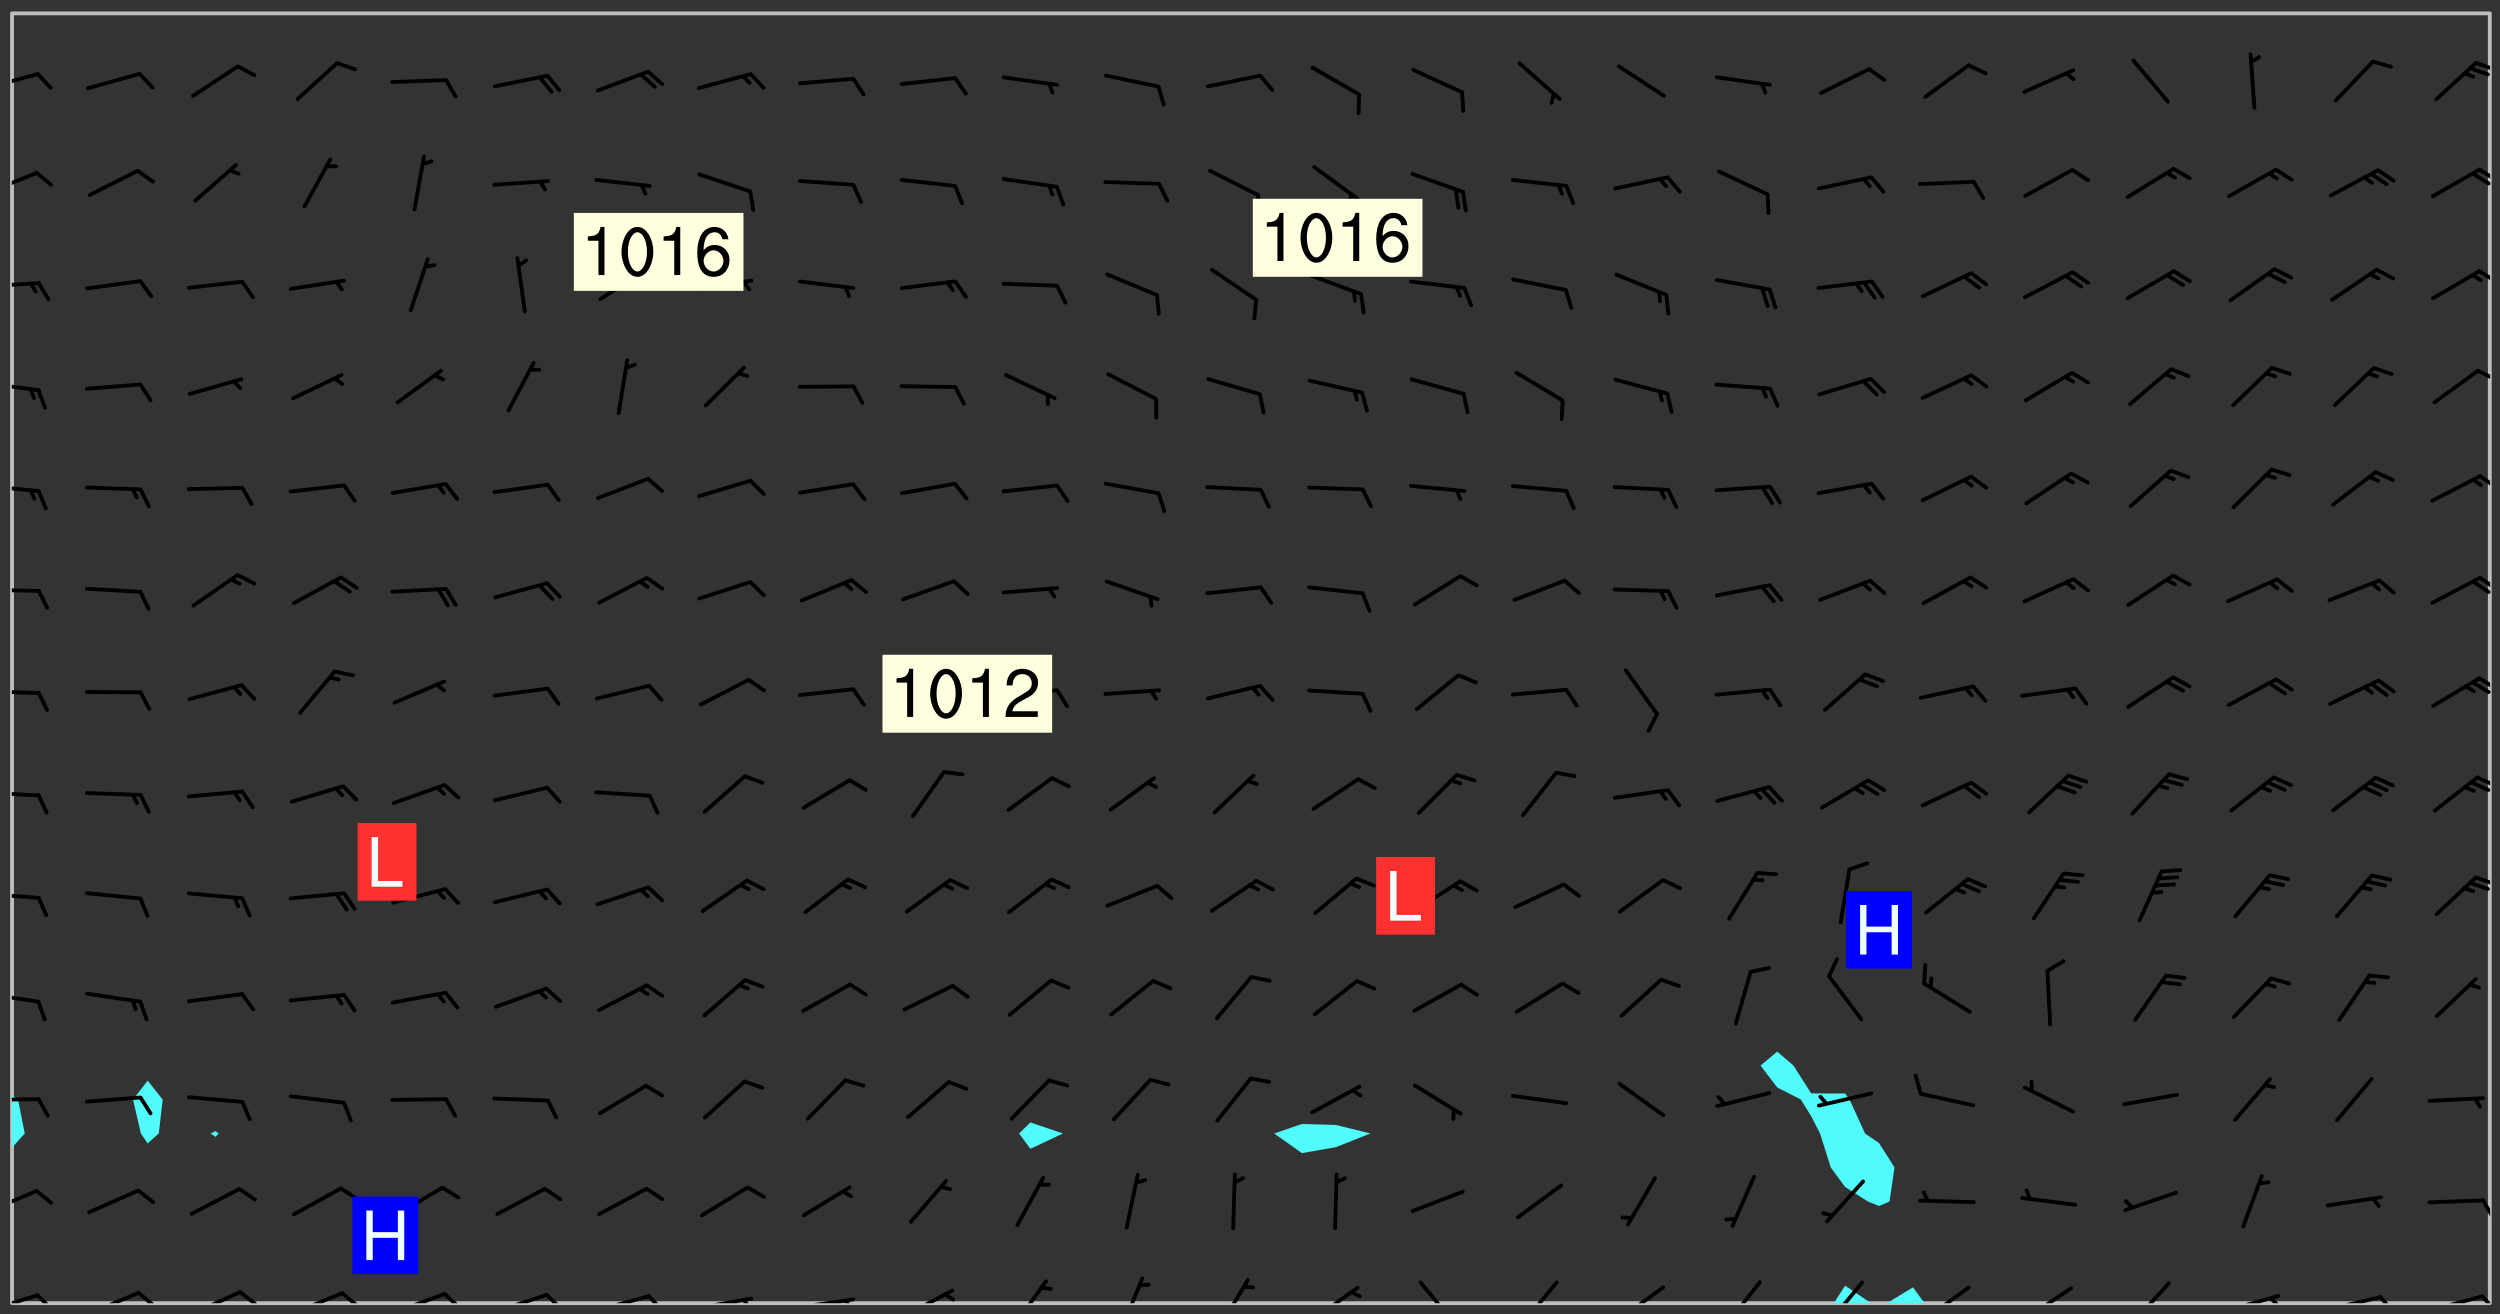 <svg xmlns="http://www.w3.org/2000/svg" role="img" xmlns:xlink="http://www.w3.org/1999/xlink" viewBox="142.45 309.95 326.84 171.84"><rect x="142.45" y="309.95" width="326.84" height="171.84" fill="#333333" stroke="none"/><defs><clipPath id="clip2"><path d="M 144 460 L 145 460 L 145 480.328 L 144 480.328 Z M 144 460"/></clipPath><clipPath id="clip3"><path d="M 144 311.672 L 145 311.672 L 145 454 L 144 454 Z M 144 311.672"/></clipPath><clipPath id="clip4"><path d="M 144 311.672 L 468 311.672 L 468 480.328 L 144 480.328 Z M 144 311.672"/></clipPath><clipPath id="clip5"><path d="M 382 478 L 388 478 L 388 480.328 L 382 480.328 Z M 382 478"/></clipPath><clipPath id="clip6"><path d="M 389 478 L 395 478 L 395 480.328 L 389 480.328 Z M 389 478"/></clipPath><clipPath id="clip7"><path d="M 467 311.672 L 468 311.672 L 468 480.328 L 467 480.328 Z M 467 311.672"/></clipPath><clipPath id="clip8"><path d="M 144 479 L 148 479 L 148 480.328 L 144 480.328 Z M 144 479"/></clipPath><clipPath id="clip9"><path d="M 147 479 L 150 479 L 150 480.328 L 147 480.328 Z M 147 479"/></clipPath><clipPath id="clip10"><path d="M 153 478 L 161 478 L 161 480.328 L 153 480.328 Z M 153 478"/></clipPath><clipPath id="clip11"><path d="M 160 478 L 163 478 L 163 480.328 L 160 480.328 Z M 160 478"/></clipPath><clipPath id="clip12"><path d="M 167 478 L 175 478 L 175 480.328 L 167 480.328 Z M 167 478"/></clipPath><clipPath id="clip13"><path d="M 173 478 L 177 478 L 177 480.328 L 173 480.328 Z M 173 478"/></clipPath><clipPath id="clip14"><path d="M 180 478 L 188 478 L 188 480.328 L 180 480.328 Z M 180 478"/></clipPath><clipPath id="clip15"><path d="M 186 478 L 190 478 L 190 480.328 L 186 480.328 Z M 186 478"/></clipPath><clipPath id="clip16"><path d="M 193 478 L 201 478 L 201 480.328 L 193 480.328 Z M 193 478"/></clipPath><clipPath id="clip17"><path d="M 200 478 L 203 478 L 203 480.328 L 200 480.328 Z M 200 478"/></clipPath><clipPath id="clip18"><path d="M 206 478 L 215 478 L 215 480.328 L 206 480.328 Z M 206 478"/></clipPath><clipPath id="clip19"><path d="M 213 478 L 216 478 L 216 480.328 L 213 480.328 Z M 213 478"/></clipPath><clipPath id="clip20"><path d="M 220 479 L 228 479 L 228 480.328 L 220 480.328 Z M 220 479"/></clipPath><clipPath id="clip21"><path d="M 227 479 L 230 479 L 230 480.328 L 227 480.328 Z M 227 479"/></clipPath><clipPath id="clip22"><path d="M 233 479 L 241 479 L 241 480.328 L 233 480.328 Z M 233 479"/></clipPath><clipPath id="clip23"><path d="M 239 479 L 241 479 L 241 480.328 L 239 480.328 Z M 239 479"/></clipPath><clipPath id="clip24"><path d="M 246 479 L 255 479 L 255 480.328 L 246 480.328 Z M 246 479"/></clipPath><clipPath id="clip25"><path d="M 252 479 L 254 479 L 254 480.328 L 252 480.328 Z M 252 479"/></clipPath><clipPath id="clip26"><path d="M 260 478 L 268 478 L 268 480.328 L 260 480.328 Z M 260 478"/></clipPath><clipPath id="clip27"><path d="M 265 478 L 268 478 L 268 480.328 L 265 480.328 Z M 265 478"/></clipPath><clipPath id="clip28"><path d="M 274 477 L 280 477 L 280 480.328 L 274 480.328 Z M 274 477"/></clipPath><clipPath id="clip29"><path d="M 288 476 L 293 476 L 293 480.328 L 288 480.328 Z M 288 476"/></clipPath><clipPath id="clip30"><path d="M 301 477 L 306 477 L 306 480.328 L 301 480.328 Z M 301 477"/></clipPath><clipPath id="clip31"><path d="M 313 478 L 321 478 L 321 480.328 L 313 480.328 Z M 313 478"/></clipPath><clipPath id="clip32"><path d="M 327 477 L 333 477 L 333 480.328 L 327 480.328 Z M 327 477"/></clipPath><clipPath id="clip33"><path d="M 341 477 L 347 477 L 347 480.328 L 341 480.328 Z M 341 477"/></clipPath><clipPath id="clip34"><path d="M 353 478 L 361 478 L 361 480.328 L 353 480.328 Z M 353 478"/></clipPath><clipPath id="clip35"><path d="M 367 477 L 373 477 L 373 480.328 L 367 480.328 Z M 367 477"/></clipPath><clipPath id="clip36"><path d="M 381 477 L 387 477 L 387 480.328 L 381 480.328 Z M 381 477"/></clipPath><clipPath id="clip37"><path d="M 393 478 L 401 478 L 401 480.328 L 393 480.328 Z M 393 478"/></clipPath><clipPath id="clip38"><path d="M 407 478 L 414 478 L 414 480.328 L 407 480.328 Z M 407 478"/></clipPath><clipPath id="clip39"><path d="M 406 480 L 409 480 L 409 480.328 L 406 480.328 Z M 406 480"/></clipPath><clipPath id="clip40"><path d="M 421 477 L 427 477 L 427 480.328 L 421 480.328 Z M 421 477"/></clipPath><clipPath id="clip41"><path d="M 433 479 L 441 479 L 441 480.328 L 433 480.328 Z M 433 479"/></clipPath><clipPath id="clip42"><path d="M 439 479 L 441 479 L 441 480.328 L 439 480.328 Z M 439 479"/></clipPath><clipPath id="clip43"><path d="M 446 479 L 454 479 L 454 480.328 L 446 480.328 Z M 446 479"/></clipPath><clipPath id="clip44"><path d="M 453 479 L 456 479 L 456 480.328 L 453 480.328 Z M 453 479"/></clipPath><clipPath id="clip45"><path d="M 459 479 L 468 479 L 468 480.328 L 459 480.328 Z M 459 479"/></clipPath><clipPath id="clip46"><path d="M 466 479 L 468 479 L 468 480.328 L 466 480.328 Z M 466 479"/></clipPath><clipPath id="clip47"><path d="M 144 465 L 148 465 L 148 469 L 144 469 Z M 144 465"/></clipPath><clipPath id="clip48"><path d="M 466 466 L 468 466 L 468 470 L 466 470 Z M 466 466"/></clipPath><clipPath id="clip49"><path d="M 144 453 L 148 453 L 148 454 L 144 454 Z M 144 453"/></clipPath><clipPath id="clip50"><path d="M 144 439 L 148 439 L 148 442 L 144 442 Z M 144 439"/></clipPath><clipPath id="clip51"><path d="M 144 426 L 148 426 L 148 428 L 144 428 Z M 144 426"/></clipPath><clipPath id="clip52"><path d="M 465 424 L 468 424 L 468 426 L 465 426 Z M 465 424"/></clipPath><clipPath id="clip53"><path d="M 144 413 L 148 413 L 148 415 L 144 415 Z M 144 413"/></clipPath><clipPath id="clip54"><path d="M 466 411 L 468 411 L 468 413 L 466 413 Z M 466 411"/></clipPath><clipPath id="clip55"><path d="M 465 411 L 468 411 L 468 414 L 465 414 Z M 465 411"/></clipPath><clipPath id="clip56"><path d="M 144 400 L 148 400 L 148 401 L 144 401 Z M 144 400"/></clipPath><clipPath id="clip57"><path d="M 466 398 L 468 398 L 468 401 L 466 401 Z M 466 398"/></clipPath><clipPath id="clip58"><path d="M 465 398 L 468 398 L 468 401 L 465 401 Z M 465 398"/></clipPath><clipPath id="clip59"><path d="M 144 386 L 148 386 L 148 388 L 144 388 Z M 144 386"/></clipPath><clipPath id="clip60"><path d="M 466 385 L 468 385 L 468 388 L 466 388 Z M 466 385"/></clipPath><clipPath id="clip61"><path d="M 465 385 L 468 385 L 468 388 L 465 388 Z M 465 385"/></clipPath><clipPath id="clip62"><path d="M 144 373 L 148 373 L 148 375 L 144 375 Z M 144 373"/></clipPath><clipPath id="clip63"><path d="M 466 371 L 468 371 L 468 374 L 466 374 Z M 466 371"/></clipPath><clipPath id="clip64"><path d="M 144 359 L 148 359 L 148 362 L 144 362 Z M 144 359"/></clipPath><clipPath id="clip65"><path d="M 466 358 L 468 358 L 468 360 L 466 360 Z M 466 358"/></clipPath><clipPath id="clip66"><path d="M 144 346 L 148 346 L 148 348 L 144 348 Z M 144 346"/></clipPath><clipPath id="clip67"><path d="M 466 345 L 468 345 L 468 347 L 466 347 Z M 466 345"/></clipPath><clipPath id="clip68"><path d="M 144 332 L 148 332 L 148 336 L 144 336 Z M 144 332"/></clipPath><clipPath id="clip69"><path d="M 466 331 L 468 331 L 468 334 L 466 334 Z M 466 331"/></clipPath><clipPath id="clip70"><path d="M 465 332 L 468 332 L 468 335 L 465 335 Z M 465 332"/></clipPath><clipPath id="clip71"><path d="M 144 319 L 148 319 L 148 322 L 144 322 Z M 144 319"/></clipPath><clipPath id="clip72"><path d="M 465 317 L 468 317 L 468 320 L 465 320 Z M 465 317"/></clipPath><g id="surface1384" clip-path="url(#clip1)"><path fill="#fff" fill-opacity="0" fill-rule="evenodd" d="M 0 0 L 1000 0 L 1000 1000 L 0 1000 Z M 0 0"/><path fill="#d3d3d3" fill-opacity="0" fill-rule="evenodd" d="M162.152 355.867L161.918 356.16 161.977 356.395 162.094 356.566 162.27 356.801 162.562 357.148 162.676 357.207 162.793 357.035 162.852 356.801 163.027 356.625 163.492 356.449 164.191 356.449 164.426 356.742 164.715 357.559 164.773 357.734 164.949 357.965 165.301 358.199 166 358.898 166.172 359.074 166.406 359.422 166.641 359.832 166.93 360.414 167.34 360.879 167.57 361.113 167.805 361.289 167.922 361.52 168.098 361.812 168.27 362.977 168.27 363.211 168.328 363.5 168.387 363.617 168.504 363.734 168.852 364.145 168.969 364.316 169.145 364.492 169.32 364.727 169.438 364.898 169.609 365.25 169.668 365.484 169.902 365.891 170.137 365.832 169.961 366.008 169.902 366.938 169.32 366.938 169.086 366.824 168.738 366.938 168.621 367.055 168.562 367.348 168.504 367.523 168.387 367.695 167.922 367.988 167.863 368.223 167.805 368.336 167.805 368.98 167.863 369.152 167.863 369.562 167.922 369.621 167.922 370.027 167.98 370.434 168.098 370.609 168.156 370.668 168.387 371.309 168.328 371.602 168.328 372.301 168.27 372.883 168.27 373.117 168.211 373.348 168.156 373.699 168.156 375.621 168.211 375.738 168.637 375.738 168.27 375.855 168.246 376.207 169.137 377.375 170.879 377.914 172.219 378.273 172.219 378.812 172.309 379.621 172.844 380.336 174.363 380.605 175.254 380.52 175.344 381.684 175.879 381.863 177.039 381.684 179.094 380.699 180.254 380.336 182.133 380.16 183.828 379.98 183.648 380.699 182.133 380.785 180.883 380.875 180.078 381.145 179.004 381.953 179.273 382.672 179.809 383.57 179.629 384.195 179.363 385.004 179.629 386.082 180.254 386.98 181.059 387.16 182.309 386.98 182.043 387.703 182.141 388.207 182.195 388.5 182.195 388.672 182.254 388.965 182.254 389.371 182.43 389.488 182.781 389.605 183.188 389.605 183.48 389.43 183.594 389.312 183.652 389.195 183.77 388.965 183.828 388.789 184.18 388.324 184.41 388.148 184.586 388.09 184.762 388.148 184.82 388.324 184.938 389.312 184.992 389.781 185.051 389.953 185.168 390.188 185.344 390.246 186.16 390.305 186.449 390.305 186.566 390.539 186.625 390.945 186.684 391.297 186.684 392.402 186.801 392.695 186.918 393.043 187.207 393.742 187.383 394.094 187.965 394.848 188.316 395.023 188.488 395.082 188.957 395.316 189.598 395.781 189.945 396.016 190.238 396.191 190.531 396.246 190.762 396.309 191.578 396.656 191.871 396.832 191.984 397.004 192.336 397.355 192.453 397.531 192.977 398.172 192.977 398.461 193.035 398.812 193.035 399.16 193.094 399.512 193.152 399.801 193.27 399.859 193.441 399.918 193.617 399.918 194.199 400.152 194.375 400.27 194.551 400.559 194.727 400.793 194.84 401.027 195.133 401.258 195.25 401.375 195.25 401.785 195.309 401.84 195.598 402.074 195.832 402.191 195.891 402.309 196.008 402.48 196.066 402.598 196.297 402.832 196.355 403.008 196.59 403.066 196.707 403.125 196.59 403.238 196.531 403.355 196.531 403.473 196.414 403.766 196.297 404.055 196.297 404.637 196.473 404.754 196.59 404.812 196.648 404.93 196.766 405.047 196.879 405.105 197.055 405.453 197.113 405.805 197.172 406.211 197.172 406.387 197.113 406.562 196.996 407.262 196.996 407.434 197.113 407.609 197.406 407.902 197.812 407.902 197.988 408.02 198.105 408.191 198.223 408.484 198.223 408.719 197.695 408.719 197.465 408.484 197.23 408.484 197.055 408.543 196.996 409.242 197.055 409.59 197.172 409.766 197.348 410.176 197.465 410.406 197.754 410.875 197.93 410.93 198.453 410.93 198.688 410.988 199.445 411.629 199.504 411.922 199.504 412.156 199.562 412.215 199.793 412.562 199.793 412.914 199.676 413.086 199.676 413.379 199.969 413.668 200.262 413.844 200.434 413.902 200.727 414.078 201.02 414.195 201.602 414.602 201.891 414.836 202.184 415.012 202.402 415.172 202.418 415.184 202.648 415.359 203.289 415.883 203.465 416.117 203.582 416.293 203.758 416.469 203.871 416.641 203.871 417.281 203.988 417.457 204.457 417.574 205.039 417.691 205.273 417.75 205.504 417.863 205.797 417.98 205.91 418.039 206.496 418.391 206.785 418.562 206.961 418.625 207.137 418.68 207.312 418.738 208.012 419.09 208.301 419.266 208.535 419.32 208.824 419.496 209.059 419.613 209.699 420.02 209.992 420.137 210.164 420.195 210.398 420.254 210.809 420.312 211.039 420.371 211.273 420.488 211.332 420.66 210.922 420.836 211.391 420.895 211.449 421.188 211.562 421.422 211.738 421.477 211.973 421.535 212.148 421.594 212.555 421.711 213.195 421.945 213.312 422.117 213.371 422.352 213.371 422.527 213.312 422.645 213.254 423.051 213.488 423.285 213.605 423.344 213.953 423.461 214.594 423.691 214.77 423.809 215.059 423.926 215.234 424.102 215.469 424.566 216.051 425.672 216.227 425.848 216.574 426.023 216.75 426.141 217.102 426.258 218.148 426.781 218.383 426.84 218.848 426.953 219.141 427.012 219.605 427.188 220.363 427.77 220.598 428.004 220.945 428.469 221.121 428.645 221.41 428.879 222.227 429.578 222.52 429.754 222.809 430.043 223.102 430.219 223.395 430.508 224.09 431.148 224.266 431.324 224.559 431.559 224.848 431.793 225.316 432.082 225.957 432.664 226.305 432.898 226.539 433.191 226.887 433.539 227.238 434.004 228.172 434.996 228.52 435.402 228.637 435.578 228.871 435.637 228.984 435.754 229.629 435.93 229.859 436.043 230.094 436.102 230.387 436.277 230.617 436.395 231.551 437.094 231.957 437.5 232.191 437.676 232.598 437.852 232.832 437.969 233.648 438.316 233.996 438.551 234.23 438.668 234.523 438.957 234.754 439.074 235.512 439.426 235.863 439.598 236.094 439.656 236.387 439.773 236.621 439.832 237.492 440.008 238.309 440.008 238.777 440.238 238.949 440.297 239.824 440.996 240.289 441.113 240.582 441.172 240.758 441.23 240.988 441.289 241.457 441.348 241.805 441.406 242.156 441.465 242.562 441.523 242.855 441.523 243.027 441.582 243.027 441.812 243.203 441.988 243.496 441.988 243.844 442.047 244.195 442.105 244.895 442.223 245.535 442.223 246 441.988 246.293 441.812 246.465 441.695 246.875 441.523 247.164 441.348 248.098 440.883 248.566 440.59 249.09 440.297 249.555 440.125 250.02 439.949 251.07 439.484 251.359 439.367 251.77 439.25 252.059 439.133 252.586 438.957 254.102 438.258 254.684 437.91 254.973 437.852 255.266 437.793 255.613 437.676 256.488 437.445 256.84 437.328 256.953 437.328 257.188 437.27 258.062 437.035 258.297 436.977 259.109 436.977 259.461 436.918 260.277 436.801 260.449 436.742 260.801 436.688 261.094 436.629 261.324 436.57 262.141 436.395 262.316 436.336 262.664 436.336 262.898 436.277 263.363 436.16 264.121 435.988 264.355 435.93 264.703 435.93 265.113 435.812 265.402 435.754 266.688 435.695 266.977 435.695 267.387 435.637 267.617 435.578 267.793 435.578 268.668 435.461 269.074 435.461 269.484 435.344 269.832 435.344 270.184 435.23 271.055 435.172 272.805 435.172 273.852 435.461 274.262 435.578 274.551 435.695 274.902 435.812 275.191 435.93 276.242 436.102 276.531 436.16 276.824 436.16 277.117 436.219 277.289 436.277 277.699 436.336 277.871 436.395 277.988 436.453 278.105 436.453 278.223 436.512 278.574 436.57 278.688 436.57 279.098 436.637 281.02 437.031 282.945 437.426 284.465 437.875 286.16 438.594 288.305 439.398 289.91 438.68 291.34 437.875 292.5 436.797 293.75 436.348 296.785 435.629 298.66 435.27 300.805 433.922 303.039 432.668 305.539 431.41 307.234 430.961 309.02 430.781 310.18 430.512 310.805 431.051 312.145 430.781 312.859 429.793 313.844 428.449 314.289 428.27 315.094 427.91 316.969 427.371 318.754 426.922 320.004 426.652 321.164 426.562 322.863 426.473 324.824 426.203 326.074 426.113 326.613 426.113 327.238 426.023 328.129 426.023 330.273 425.844 332.684 425.664 335.273 425.574 336.969 425.754 338.578 425.844 340.008 426.203 341.168 426.922 343.043 427.91 344.203 429.438 344.469 430.152 345.098 430.242 345.453 431.141 345.988 431.68 346.523 433.207 347.598 433.566 348.133 433.566 347.328 434.102 347.418 435.809 348.133 438.504 349.023 439.309 349.918 440.297 350.633 441.555 352.418 442.094 353.938 441.914 354.293 443.258 355.902 442.453 356.883 441.914 357.152 442.184 357.469 441.969 357.688 441.824 358.488 442.273 358.938 441.914 359.293 441.914 359.828 441.645 360.367 440.926 360.902 440.656 361.527 439.668 362.688 440.117 363.527 440.488 364.922 441.105 366.617 440.926 368.223 440.926 370.008 441.016 370.188 439.309 370.723 437.965 371.527 438.234 372.02 439.082 372.422 439.488 372.332 440.027 372.332 440.387 373.047 440.836 373.758 440.566 375.188 440.566 375.547 441.555 375.992 442.812 376.707 444.156 377.957 444.785 379.652 445.414 380.367 445.234 380.547 444.695 381.527 444.605 381.977 444.965 382.062 446.223 381.797 446.852 381.262 447.031 381.262 447.57 381.977 448.555 382.242 449.094 383.227 450.082 384.027 451.16 383.762 451.52 383.672 452.418 383.047 454.75 382.691 456.816 382.602 458.609 382.422 459.328 382.332 459.867 382.332 461.305 381.352 463.188 380.992 464.895 380.457 465.793 379.652 466.961 379.387 467.5 381.441 468.754 381.527 469.113 381.172 469.652 381.082 469.473 381.082 470.281 381.172 471.719 380.727 472.434 379.652 472.527 379.387 473.242 379.922 474.141 380.727 474.859 381.887 475.668 383.227 475.938 383.672 476.297 383.316 476.746 381.527 476.656 380.277 476.207 379.562 475.488 378.938 475.398 378.762 478.988 378.574 480.297 467.934 480.297 467.934 311.703 412.664 311.703 412.664 360.785 413.426 360.91 416.715 361.453 418.738 364.289 418.738 367.043 421.09 367.375 423.438 367.707 427.488 367.707 426.109 371.867 424.086 372.574 422.062 373.277 421.52 373.621 418.926 375.238 418.738 375.355 416.715 373.277 415.984 370.535 413.312 368.457 411.938 364.957 411.871 364.875 409.914 362.203 412.664 360.785 412.664 311.703 294.422 311.703 294.422 403.117 294.539 403.148 294.672 403.16 294.746 403.234 294.852 403.281 294.941 403.34 295.027 403.398 295.117 403.457 295.414 403.754 295.473 403.844 295.504 403.961 295.531 404.078 295.547 404.215 295.516 404.332 295.457 404.422 295.398 404.508 295.355 404.613 295.309 404.715 295.281 404.836 295.281 404.98 295.457 405.25 295.605 405.398 295.68 405.484 295.754 405.559 295.797 405.664 295.859 405.754 295.918 405.84 295.961 405.945 296.02 406.035 296.066 406.137 296.109 406.242 296.168 406.328 296.285 406.508 296.359 406.582 296.422 406.668 296.48 406.758 296.523 406.863 296.582 406.953 296.641 407.039 296.703 407.129 296.762 407.219 296.805 407.32 296.922 407.5 296.996 407.574 297.055 407.66 297.129 407.734 297.219 407.793 297.324 407.84 297.473 407.84 297.605 407.824 297.738 407.84 297.84 407.793 297.914 407.719 297.961 407.617 297.945 407.484 297.945 407.336 297.898 407.23 297.871 407.113 297.824 407.012 297.797 406.891 297.754 406.789 297.691 406.699 297.648 406.598 297.605 406.492 297.574 406.375 297.559 406.242 297.547 406.105 297.633 406.047 297.691 405.961 297.812 405.93 297.855 406.035 297.871 406.168 297.871 406.285 297.93 406.387 297.988 406.477 298.078 406.535 298.227 406.684 298.285 406.773 298.328 406.879 298.316 406.98 298.402 407.039 298.508 407.086 298.594 407.145 298.684 407.203 298.758 407.277 298.641 407.305 298.535 407.352 298.449 407.41 298.375 407.484 298.316 407.574 298.254 407.66 298.227 407.781 298.18 407.883 298.137 407.988 298.105 408.105 298.094 408.238 298.078 408.371 298.078 408.52 298.105 408.637 298.152 408.742 298.195 408.844 298.254 408.934 298.328 409.008 298.418 409.066 298.492 409.141 298.582 409.199 298.641 409.289 298.684 409.395 298.73 409.496 298.848 409.527 298.98 409.543 299.129 409.543 299.246 409.512 299.352 409.555 299.395 409.66 299.441 409.762 299.469 409.883 299.5 410 299.527 410.117 299.559 410.238 299.586 410.355 299.691 410.398 299.793 410.445 299.926 410.43 300.074 410.578 300.137 410.664 300.211 410.738 300.281 410.812 300.371 410.875 300.477 410.918 300.578 410.961 300.695 410.992 300.832 411.008 300.949 410.977 301.023 410.902 301.051 410.785 301.039 410.652 301.008 410.531 300.98 410.414 301.023 410.309 301.141 410.309 301.23 410.371 301.348 410.398 301.496 410.398 301.629 410.414 301.777 410.414 301.91 410.43 302.043 410.414 302.191 410.414 302.324 410.398 302.457 410.387 302.594 410.398 302.711 410.371 302.844 410.355 303.035 410.297 302.977 410.473 302.961 410.605 302.934 410.727 302.918 410.859 302.859 410.945 302.727 410.961 302.621 411.008 302.516 411.051 302.398 411.082 302.281 411.109 302.016 411.141 301.867 411.141 301.734 411.156 301.66 411.23 301.719 411.316 301.867 411.465 301.984 411.645 302.059 411.715 302.148 411.777 302.238 411.836 302.324 411.895 302.414 411.953 302.516 411.996 302.621 412.059 302.727 412.102 302.812 412.16 302.918 412.207 303.02 412.25 303.199 412.367 303.258 412.457 303.215 412.559 303.168 412.664 303.184 412.797 303.406 413.02 303.465 413.109 303.508 413.211 303.539 413.332 303.582 413.434 303.598 413.566 303.629 413.684 303.641 413.82 303.672 413.938 303.82 414.086 303.922 414.129 304.027 414.172 304.145 414.203 304.277 414.219 304.414 414.234 304.531 414.234 304.648 414.203 304.738 414.145 304.781 414.039 304.828 413.938 304.871 413.832 304.902 413.715 304.914 413.582 304.914 413.434 304.902 413.301 304.887 413.168 304.855 413.051 304.812 412.945 304.766 412.84 304.723 412.738 304.68 412.633 304.664 412.5 304.68 412.367 304.707 412.25 304.738 412.133 304.766 412.012 304.812 411.91 304.902 411.852 304.988 411.789 305.062 411.715 305.152 411.656 305.375 411.434 305.434 411.348 305.508 411.273 305.625 411.094 305.684 411.008 305.684 410.859 305.609 410.785 305.508 410.738 305.402 410.695 305.301 410.652 305.242 410.562 305.195 410.457 305.168 410.34 305.258 410.281 305.375 410.25 305.477 410.207 305.656 410.09 305.805 409.941 305.816 409.809 305.805 409.703 305.715 409.645 305.582 409.66 305.434 409.66 305.301 409.676 305.168 409.66 305.047 409.629 304.961 409.57 304.887 409.496 304.828 409.406 304.766 409.32 304.648 409.141 304.59 409.055 304.621 408.934 304.707 408.875 304.828 408.844 304.887 408.758 304.887 408.637 304.855 408.52 304.797 408.43 304.738 408.344 304.691 408.238 304.664 408.121 304.648 407.988 304.707 407.898 304.781 407.824 304.871 407.766 304.988 407.586 305.062 407.512 305.121 407.426 305.27 407.277 305.391 407.246 305.523 407.23 305.656 407.246 305.73 407.32 305.773 407.426 305.789 407.559 305.758 407.676 305.641 407.707 305.508 407.719 305.359 407.867 305.316 407.973 305.27 408.074 305.242 408.195 305.211 408.312 305.211 408.461 305.242 408.578 305.285 408.684 305.344 408.773 305.418 408.844 305.492 408.918 305.609 408.949 305.73 408.977 305.848 408.949 305.98 408.934 306.098 408.934 306.188 408.992 306.262 409.066 306.309 409.172 306.367 409.258 306.469 409.305 306.602 409.32 306.707 409.363 306.793 409.422 306.781 409.527 306.707 409.602 306.527 409.719 306.469 409.809 306.379 409.867 306.309 409.941 306.234 410.016 306.172 410.105 306.145 410.223 306.129 410.355 306.145 410.488 306.129 410.621 306.129 410.77 306.145 410.902 306.172 411.02 306.203 411.141 306.277 411.215 306.367 411.273 306.453 411.332 306.543 411.391 306.66 411.422 306.66 411.508 306.559 411.555 306.469 411.613 306.203 411.645 306.086 411.672 305.938 411.672 305.832 411.715 305.73 411.762 305.672 411.852 305.609 412.086 305.598 412.219 305.566 412.34 305.551 412.473 305.551 412.766 305.539 412.898 305.551 413.035 305.566 413.168 305.699 413.184 305.832 413.195 305.953 413.227 306.039 413.285 306.113 413.359 306.16 413.465 306.203 413.566 306.219 413.699 306.219 414.145 306.203 414.277 306.203 414.723 306.234 414.988 306.262 415.105 306.277 415.238 306.309 415.355 306.395 415.566 306.426 415.832 306.426 415.98 306.395 416.098 306.367 416.215 306.336 416.336 306.309 416.453 306.277 416.57 306.246 416.691 306.234 416.824 306.219 416.957 306.309 417.016 306.426 416.984 306.527 417 306.574 417.105 306.543 417.371 306.543 417.812 306.5 417.918 306.453 418.023 306.41 418.125 306.367 418.23 306.309 418.316 306.277 418.438 306.234 418.555 306.203 418.672 306.188 418.805 306.203 418.938 306.262 419.027 306.367 419.074 306.453 419.133 306.512 419.219 306.5 419.355 306.469 419.473 306.426 419.574 306.426 420.02 306.41 420.152 306.41 420.301 306.379 420.418 306.336 420.523 306.309 420.641 306.262 420.746 306.219 420.848 306.188 420.969 306.16 421.086 306.129 421.219 306.098 421.336 306.07 421.453 306.027 421.559 305.996 421.676 305.965 421.797 305.953 421.93 305.938 422.062 305.938 422.359 305.965 422.477 305.965 422.625 306.012 423.023 306.039 423.141 306.098 423.23 306.219 423.262 306.367 423.262 306.5 423.246 306.559 423.336 306.559 423.453 306.5 423.543 306.41 423.602 306.309 423.645 306.203 423.691 306.113 423.75 306.027 423.809 305.891 423.824 305.773 423.793 305.641 423.777 305.539 423.824 305.477 423.91 305.465 424.047 305.449 424.18 305.418 424.297 305.391 424.414 305.375 424.547 305.344 424.668 305.344 424.965 305.359 425.098 305.391 425.215 305.391 425.363 305.402 425.496 305.402 425.645 305.375 425.762 305.328 425.863 305.301 425.984 305.27 426.102 305.211 426.191 305.137 426.266 305.035 426.309 304.93 426.355 304.812 426.383 304.691 426.414 304.59 426.367 304.648 426.281 304.754 426.234 304.781 426.117 304.812 426 304.84 425.879 304.871 425.762 304.871 425.613 304.887 425.48 304.855 425.363 304.812 425.258 304.707 425.273 304.633 425.348 304.531 425.391 304.441 425.453 304.367 425.527 304.324 425.629 304.309 425.762 304.277 425.879 304.25 426 304.219 426.117 304.191 426.234 304.16 426.355 304.133 426.473 304.102 426.59 304.059 426.695 303.969 426.754 303.879 426.754 303.762 426.723 303.73 426.637 303.746 426.5 303.715 426.383 303.715 426.234 303.703 426.102 303.703 425.953 303.641 425.719 303.613 425.598 303.57 425.496 303.523 425.391 303.465 425.305 303.406 425.215 303.363 425.109 303.301 425.023 303.152 424.875 303.082 424.801 302.977 424.754 302.871 424.711 302.77 424.668 302.473 424.371 302.383 424.297 302.297 424.238 302.191 424.195 302.102 424.133 302.016 424.074 301.91 424.031 301.82 423.973 301.734 423.91 301.66 423.84 301.555 423.793 301.469 423.734 301.363 423.691 301.273 423.629 301.172 423.586 301.066 423.543 300.98 423.484 300.875 423.438 300.77 423.395 300.668 423.348 300.578 423.289 300.477 423.246 300.371 423.203 300.281 423.141 300.164 423.113 300.031 423.098 299.898 423.113 299.75 423.113 299.617 423.129 299.5 423.098 299.41 423.039 299.336 422.965 299.246 422.906 299.145 422.859 298.996 422.859 298.875 422.832 298.773 422.789 298.699 422.715 298.582 422.535 298.492 422.477 298.391 422.434 298.301 422.371 298.195 422.328 298.105 422.27 298.02 422.211 297.914 422.164 297.855 422.078 297.797 421.988 297.754 421.883 297.707 421.781 297.633 421.707 297.547 421.648 297.473 421.574 297.383 421.516 297.16 421.293 297.117 421.188 297.086 420.922 297.191 420.879 297.336 420.879 297.441 420.922 297.516 420.996 297.605 421.055 297.691 421.113 297.797 421.16 297.887 421.219 298.035 421.367 298.105 421.441 298.254 421.59 298.316 421.676 298.391 421.75 298.477 421.809 298.551 421.883 298.641 421.945 298.73 422.004 298.816 422.062 299.086 422.238 299.188 422.285 299.293 422.328 299.395 422.371 299.441 422.297 299.5 422.211 299.574 422.137 299.645 422.062 299.75 422.105 299.824 422.18 299.883 422.27 299.926 422.371 299.973 422.477 300.016 422.582 300.137 422.609 300.254 422.582 300.328 422.492 300.371 422.387 300.43 422.297 300.504 422.223 300.609 422.18 300.727 422.152 300.859 422.164 300.949 422.223 301.098 422.371 301.156 422.461 301.199 422.566 301.246 422.668 301.289 422.773 301.332 422.875 301.438 422.922 301.543 422.965 301.676 422.98 301.762 422.922 301.82 422.832 301.895 422.758 302 422.715 302.117 422.742 302.223 422.789 302.324 422.832 302.43 422.875 302.531 422.922 302.711 423.039 302.711 423.156 302.695 423.289 302.711 423.422 302.727 423.559 302.785 423.645 302.887 423.691 303.008 423.719 303.125 423.75 303.273 423.75 303.391 423.719 303.449 423.629 303.629 423.512 303.688 423.422 303.762 423.348 303.82 423.262 303.938 423.082 304.117 422.965 304.234 422.996 304.324 423.055 304.367 423.129 304.352 423.262 304.352 423.379 304.441 423.438 304.59 423.438 304.723 423.422 304.855 423.41 305.121 423.379 305.227 423.336 305.344 423.305 305.465 423.277 305.539 423.203 305.609 423.129 305.672 423.039 305.656 422.934 305.609 422.832 305.508 422.789 305.402 422.773 305.285 422.801 305.02 422.832 304.871 422.832 304.797 422.758 304.707 422.699 304.59 422.668 304.473 422.641 304.34 422.625 304.191 422.625 304.059 422.641 303.762 422.641 303.656 422.594 303.508 422.445 303.465 422.344 303.406 422.254 303.629 422.031 303.715 421.973 303.82 421.93 303.938 421.898 304.07 421.883 304.203 421.898 304.34 421.914 304.441 421.957 304.574 421.945 304.664 421.883 304.766 421.84 304.828 421.75 304.781 421.648 304.691 421.59 304.574 421.559 304.473 421.516 304.414 421.426 304.352 421.336 304.352 421.219 304.367 421.086 304.473 421.039 304.547 420.969 304.547 420.848 304.457 420.789 304.426 420.672 304.516 420.613 304.59 420.539 304.633 420.434 304.691 420.344 304.738 420.242 304.754 420.109 304.754 419.961 304.707 419.855 304.664 419.754 304.574 419.695 304.441 419.68 304.34 419.637 304.203 419.621 304.086 419.59 303.641 419.59 303.508 419.574 303.375 419.562 303.242 419.547 303.125 419.516 302.977 419.516 302.844 419.5 302.711 419.488 302.445 419.457 302.324 419.414 302.238 419.355 302.164 419.281 302.164 419.133 302.176 419 302.281 418.953 302.383 418.91 302.516 418.895 302.668 418.895 302.801 418.879 303.094 418.879 303.215 418.91 303.316 418.953 303.406 419.012 303.641 419.074 303.762 419.027 303.852 418.969 303.953 418.926 304.086 418.91 304.191 418.953 304.293 419 304.426 419.012 304.547 418.984 304.691 418.984 304.812 418.953 304.93 418.926 305.035 418.879 305.109 418.805 305.195 418.746 305.344 418.598 305.402 418.512 305.449 418.406 305.477 418.289 305.492 418.184 305.391 418.141 305.301 418.082 305.184 418.051 305.078 418.008 304.988 417.945 304.914 417.859 304.84 417.785 304.738 417.742 304.633 417.695 304.531 417.652 304.473 417.562 304.426 417.461 304.34 417.25 304.277 417.164 304.219 417.074 304.145 417 304.059 416.941 303.789 416.941 303.672 416.973 303.582 417.031 303.48 417.074 303.348 417.09 303.242 417.074 303.215 416.957 303.152 416.867 303.035 416.836 302.934 416.793 302.785 416.645 302.754 416.527 302.738 416.422 302.812 416.348 302.992 416.23 303.109 416.203 303.227 416.172 303.363 416.188 303.465 416.23 303.57 416.273 303.672 416.32 303.777 416.363 303.895 416.395 304.027 416.41 304.145 416.438 304.277 416.453 304.383 416.438 304.473 416.379 304.398 416.305 304.293 416.262 304.219 416.188 304.145 416.098 303.996 415.949 303.91 415.891 303.82 415.832 303.746 415.758 303.656 415.699 303.555 415.652 303.434 415.625 303.332 415.578 303.227 415.535 303.109 415.504 303.008 415.461 302.887 415.43 302.738 415.43 302.621 415.461 302.516 415.504 302.43 415.566 302.25 415.684 302.164 415.742 302.074 415.801 301.969 415.848 301.883 415.906 301.777 415.949 301.676 415.992 301.57 416.039 301.496 416.113 301.438 416.203 301.379 416.289 301.332 416.395 301.273 416.48 301.199 416.555 301.066 416.543 300.949 416.512 300.832 416.512 300.758 416.586 300.668 416.645 300.594 416.719 300.504 416.777 300.418 416.836 300.312 416.883 300.211 416.926 300.074 416.941 299.973 416.898 299.824 416.75 299.719 416.703 299.633 416.703 299.527 416.75 299.426 416.793 299.305 416.824 299.188 416.793 299.113 416.719 299.113 416.602 299.145 416.48 299.219 416.41 299.277 416.32 299.352 416.246 299.469 416.215 299.574 416.172 299.867 416.172 300 416.156 300.137 416.141 300.238 416.098 300.328 416.039 300.43 415.992 300.52 415.934 300.652 415.922 300.742 415.98 300.875 415.992 300.965 415.934 301.051 415.875 301.156 415.832 301.246 415.773 301.332 415.711 301.422 415.652 301.57 415.504 301.629 415.418 301.688 415.328 301.793 415.285 301.926 415.27 302.043 415.297 302.164 415.328 302.223 415.27 302.281 415.18 302.312 414.914 302.34 414.797 302.445 414.809 302.578 414.824 302.68 414.781 302.77 414.723 302.828 414.633 302.902 414.559 302.961 414.469 303.008 414.367 303.02 414.234 303.008 414.102 302.961 413.996 302.812 413.848 302.754 413.758 302.695 413.672 302.652 413.566 302.652 413.121 302.668 412.988 302.668 412.84 302.68 412.707 302.621 412.648 302.531 412.707 302.43 412.664 302.25 412.547 302.164 412.488 302.102 412.398 302.043 412.309 301.969 412.234 301.883 412.176 301.762 412.207 301.66 412.219 301.555 412.266 301.469 412.324 301.363 412.367 301.215 412.516 301.125 412.574 301.039 412.633 300.949 412.695 300.844 412.738 300.711 412.754 300.711 412.633 300.816 412.59 300.934 412.559 301.008 412.488 301.051 412.383 301.051 412.234 301.023 412.117 300.875 411.969 300.742 411.953 300.594 411.953 300.477 411.984 300.371 412.027 300.27 412.07 300.18 412.133 300.062 412.16 299.988 412.086 300 411.953 299.957 411.852 299.914 411.746 299.824 411.688 299.707 411.715 299.586 411.746 299.469 411.777 299.367 411.82 299.246 411.852 299.145 411.895 299.039 411.938 298.949 411.996 298.848 412.012 298.848 411.895 298.863 411.762 298.805 411.672 298.73 411.715 298.582 411.863 298.523 411.953 298.449 412.027 298.402 412.133 298.359 412.234 298.285 412.309 298.227 412.398 298.152 412.473 298.094 412.559 298.02 412.633 297.93 412.695 297.855 412.766 297.781 412.84 297.68 412.855 297.547 412.871 297.441 412.828 297.441 412.707 297.59 412.559 297.633 412.457 297.691 412.367 297.738 412.266 297.781 412.16 297.84 412.07 297.871 411.953 297.914 411.852 297.945 411.73 297.973 411.613 298.02 411.508 298.062 411.406 298.105 411.301 298.18 411.23 298.27 411.168 298.359 411.109 298.461 411.066 298.758 411.066 299.023 411.035 299.129 410.992 299.055 410.918 298.938 410.887 298.832 410.844 298.742 410.785 298.641 410.738 298.551 410.68 298.449 410.637 298.344 410.594 298.254 410.531 298.168 410.473 298.062 410.43 297.961 410.387 297.84 410.355 297.723 410.324 297.621 410.281 297.5 410.25 297.398 410.207 297.309 410.148 297.266 410.043 297.25 409.91 297.352 409.867 297.484 409.852 297.621 409.867 297.754 409.852 297.855 409.809 297.914 409.719 297.93 409.613 297.84 409.555 297.766 409.48 297.664 409.438 297.574 409.379 297.426 409.23 297.383 409.125 297.367 408.992 297.367 408.699 297.309 408.609 297.219 408.551 297.145 408.477 297.102 408.371 297.07 408.254 297.012 408.164 296.938 408.09 296.82 408.062 296.746 407.988 296.656 407.93 296.566 407.867 296.48 407.809 296.406 407.734 296.348 407.648 296.301 407.543 296.215 407.484 296.066 407.336 295.871 407.277 295.738 407.293 295.637 407.336 295.562 407.41 295.516 407.512 295.473 407.617 295.414 407.707 295.355 407.793 295.059 408.09 294.969 408.148 294.883 408.148 294.82 408.062 294.777 407.957 294.809 407.84 294.867 407.75 294.895 407.633 294.883 407.5 294.793 407.438 294.688 407.484 294.57 407.512 294.453 407.543 294.184 407.719 294.082 407.766 293.965 407.793 293.859 407.84 293.77 407.898 293.668 407.941 293.609 407.855 293.562 407.75 293.578 407.617 293.625 407.512 293.695 407.438 293.77 407.367 293.828 407.277 293.828 407.129 293.785 407.023 293.547 407.023 293.445 407.07 293.414 407.188 293.387 407.305 293.355 407.426 293.281 407.469 293.148 407.484 293.074 407.438 293.031 407.336 292.988 407.23 292.941 407.129 292.898 407.023 292.777 407.055 292.676 407.098 292.543 407.113 292.426 407.145 292.32 407.188 292.23 407.246 292.129 407.293 292.008 407.32 291.875 407.336 291.773 407.293 291.715 407.203 291.668 407.098 291.625 406.996 291.582 406.891 291.582 406.773 291.641 406.684 291.727 406.625 291.906 406.508 292.008 406.461 292.113 406.418 292.219 406.359 292.32 406.316 292.41 406.254 292.512 406.211 292.617 406.152 292.719 406.105 292.809 406.047 292.914 406.004 293.016 405.961 293.105 405.898 293.207 405.855 293.344 405.84 293.461 405.871 293.562 405.914 293.684 405.945 293.785 405.988 293.891 406.035 293.992 406.078 294.098 406.121 294.199 406.168 294.305 406.211 294.406 406.254 294.512 406.301 294.598 406.359 294.703 406.402 294.82 406.434 294.926 406.477 295.027 406.523 295.117 406.582 295.223 406.625 295.324 406.668 295.43 406.715 295.547 406.742 295.648 406.789 295.77 406.816 295.918 406.816 296.004 406.758 296.02 406.656 296.078 406.566 296.051 406.449 295.977 406.375 295.859 406.195 295.785 406.121 295.695 406.047 295.516 405.93 295.43 405.871 295.324 405.828 295.223 405.781 294.953 405.605 294.895 405.516 294.82 405.441 294.762 405.352 294.719 405.25 294.688 405.133 294.672 404.996 294.672 404.434 294.66 404.301 294.645 404.168 294.613 404.051 294.598 403.918 294.586 403.785 294.555 403.664 294.332 403.441 294.273 403.355 294.258 403.25 294.289 403.133 294.422 403.117 294.422 311.703 172.992 311.703 172.992 313.156 172.934 313.391 172.582 314.441 172.41 314.965 172.293 315.312 172.117 315.723 172 315.895 171.766 316.188 171.535 316.246 171.184 316.246 171.066 316.305 170.836 316.711 170.836 317.004 170.953 317.18 171.184 317.41 171.301 317.645 171.941 318.402 172.234 318.867 172.41 319.102 172.641 319.453 172.875 319.801 173.516 320.617 173.691 321.082 173.863 321.492 173.98 322.188 174.156 322.656 174.273 324.055 174.332 324.52 174.332 325.395 174.449 326.441 174.449 331.223 174.391 331.688 174.039 332.969 173.863 333.492 173.75 333.902 173.398 334.832 172.934 336 172.699 336.582 172.582 336.758 172.41 337.105 172.234 337.512 171.883 338.328 171.824 338.621 171.711 338.914 171.594 339.203 171.535 339.379 171.418 340.254 171.359 340.66 171.301 340.777 171.242 340.953 171.184 341.125 170.953 341.652 170.836 341.824 170.836 342.059 170.719 342.293 170.66 342.465 170.484 343.051 170.484 343.34 170.426 343.516 170.426 343.809 170.367 343.922 170.309 344.449 170.309 344.621 170.254 344.855 170.254 347.477 170.078 348.293 169.961 348.469 169.785 348.703 169.668 348.875 169.555 349.109 168.969 350.043 168.738 350.332 168.445 350.797 168.27 351.031 167.98 351.383 167.629 352.082 167.516 352.312 167.34 352.723 167.164 352.953 166.758 353.48 165.941 354.18 165.648 354.352 165.359 354.586 165.184 354.703 165.008 354.879 164.484 355.285 163.957 355.461 163.785 355.637 163.551 355.691 162.91 355.867 162.152 355.867M174.363 386.891L173.289 387.34 173.648 388.234 174.898 387.52 175.344 386.98 174.363 386.891"/><path fill="#d3d3d3" fill-opacity="0" fill-rule="evenodd" d="M201.508 416.598L200.613 416.598 201.062 417.227 202.043 417.586 202.848 417.496 203.293 416.508 203.117 416.598 202.402 416.242 201.508 416.598M356.129 475.668L356.07 475.145 356.07 474.852 356.184 474.559 356.242 474.328 356.711 473.859 356.824 473.859 356.941 473.746 357.059 473.688 357.234 473.688 357.469 473.629 357.816 473.629 358.051 473.688 358.168 473.746 358.398 473.918 358.457 474.094 358.574 474.676 358.574 474.969 358.457 475.145 358.285 475.434 358.109 475.609 357.582 476.133 357.352 476.367 357.234 476.426 357.059 476.426 356.941 476.367 356.535 476.074 356.359 475.957 356.242 475.898 356.184 475.785 356.129 475.668M362.77 464.711L362.711 464.539 362.711 463.43 362.77 463.258 362.945 463.199 363.117 463.141 363.293 463.141 363.527 463.082 363.645 463.141 363.703 463.84 363.645 464.012 363.527 464.188 363.41 464.246 363.176 464.77 363.062 464.828 362.828 464.828 362.77 464.711M372.383 450.32L372.266 450.145 372.266 449.445 372.559 448.57 372.676 448.398 372.852 448.047 372.965 447.816 373.082 447.523 373.434 446.766 373.551 446.535 373.723 446.301 373.898 446.301 374.016 446.242 374.656 446.242 374.773 446.301 375.008 446.535 375.18 446.648 375.531 446.941 375.648 447.059 375.762 447.234 375.762 447.348 375.879 447.406 375.996 447.523 375.996 448.223 375.938 448.398 375.938 448.629 375.879 448.805 375.531 449.855 375.414 450.086 375.297 450.32 375.18 450.379 374.949 450.613 374.309 450.902 373.434 450.902 373.023 450.785 372.383 450.32"/><path fill="none" stroke="#bebebe" stroke-linecap="round" stroke-linejoin="round" stroke-miterlimit="10" stroke-width=".5" d="M 431.957 354.305 L 108.027 354.305 L 108.027 185.68 L 431.957 185.68 L 431.957 354.305" transform="matrix(1 0 0 -1 36 666)"/><g clip-path="url(#clip2)"><path fill="#fff" fill-opacity="0" fill-rule="evenodd" d="M 144 475.891 L 144 480.328 L 144.004 480.328 L 144 480.328 L 144 460.016 L 144 475.891"/></g><g clip-path="url(#clip3)"><path fill="#fff" fill-opacity="0" fill-rule="evenodd" d="M 144 449.262 L 144 453.156 L 144 311.672 L 144.004 311.672 L 144 311.672 L 144 449.262"/></g><path fill="#50fcfc" fill-rule="evenodd" d="M 144 453.156 L 144 460.016 L 144.004 460.012 L 144.004 453.16 L 144 453.156"/><g clip-path="url(#clip4)"><path fill="#fff" fill-opacity="0" fill-rule="evenodd" d="M 144.004 480.328 L 144.004 460.012 L 145.684 458.137 L 144.809 453.699 L 144.004 453.16 L 144.004 311.672 L 161.754 311.672 L 161.754 451.234 L 159.84 453.699 L 160.867 458.137 L 161.754 459.434 L 163.211 458.137 L 163.715 453.699 L 161.754 451.234 L 161.754 311.672 L 170.629 311.672 L 170.629 457.828 L 170.004 458.137 L 170.629 458.586 L 171.031 458.137 L 170.629 457.828 L 170.629 311.672 L 277.152 311.672 L 277.152 456.691 L 275.684 458.137 L 277.152 460.141 L 281.418 458.137 L 277.152 456.691 L 277.152 311.672 L 312.656 311.672 L 312.656 456.895 L 309.035 458.137 L 312.656 460.703 L 317.098 459.926 L 321.535 458.16 L 321.555 458.137 L 321.535 458.117 L 317.098 457.023 L 312.656 456.895 L 312.656 311.672 L 374.793 311.672 L 374.793 447.43 L 372.617 449.262 L 374.793 452.117 L 377.887 453.699 L 379.234 455.879 L 380.398 458.137 L 381.793 462.574 L 383.672 465.129 L 386.629 467.016 L 388.109 467.621 L 389.484 467.016 L 390.129 462.574 L 388.109 459.395 L 386.277 458.137 L 384.254 453.699 L 383.672 452.918 L 379.234 452.891 L 376.926 449.262 L 374.793 447.43 L 374.793 311.672 L 467.996 311.672 L 467.996 480.328 L 394.062 480.328 L 392.547 478.25 L 389.125 480.328 L 387.074 480.328 L 383.672 478.035 L 382.195 480.328 L 144.004 480.328"/></g><path fill="#50fcfc" fill-rule="evenodd" d="M145.684 458.137L144.004 460.012 144.004 453.16 144.809 453.699 145.684 458.137M160.867 458.137L159.84 453.699 161.754 451.234 163.715 453.699 163.211 458.137 161.754 459.434 160.867 458.137M170.629 458.586L170.004 458.137 170.629 457.828 171.031 458.137 170.629 458.586M277.152 460.141L275.684 458.137 277.152 456.691 281.418 458.137 277.152 460.141M312.656 460.703L309.035 458.137 312.656 456.895 317.098 457.023 321.535 458.117 321.555 458.137 321.535 458.16 317.098 459.926 312.656 460.703M374.793 452.117L372.617 449.262 374.793 447.43 376.926 449.262 379.234 452.891 383.672 452.918 384.254 453.699 386.277 458.137 388.109 459.395 390.129 462.574 389.484 467.016 388.109 467.621 386.629 467.016 383.672 465.129 381.793 462.574 380.398 458.137 379.234 455.879 377.887 453.699 374.793 452.117"/><g clip-path="url(#clip5)"><path fill="#50fcfc" fill-rule="evenodd" d="M 382.195 480.328 L 383.672 478.035 L 387.074 480.328 L 382.195 480.328"/></g><g clip-path="url(#clip6)"><path fill="#50fcfc" fill-rule="evenodd" d="M 389.125 480.328 L 392.547 478.25 L 394.062 480.328 L 389.125 480.328"/></g><g clip-path="url(#clip7)"><path fill="#fff" fill-opacity="0" fill-rule="evenodd" d="M 467.996 480.328 L 468 480.328 L 468 311.672 L 467.996 311.672 L 468 311.672 L 468 480.328 L 467.996 480.328"/></g><g clip-path="url(#clip8)"><path fill="none" stroke="#000" stroke-linecap="round" stroke-linejoin="round" stroke-miterlimit="10" stroke-width=".5" d="M 111.355 186.711 L 104.645 184.633" transform="matrix(1 0 0 -1 36 666)"/></g><g clip-path="url(#clip9)"><path fill="none" stroke="#000" stroke-linecap="round" stroke-linejoin="round" stroke-miterlimit="10" stroke-width=".5" d="M 111.355 186.711 L 113.098 184.984" transform="matrix(1 0 0 -1 36 666)"/></g><g clip-path="url(#clip10)"><path fill="none" stroke="#000" stroke-linecap="round" stroke-linejoin="round" stroke-miterlimit="10" stroke-width=".5" d="M 124.559 187.02 L 118.07 184.32" transform="matrix(1 0 0 -1 36 666)"/></g><g clip-path="url(#clip11)"><path fill="none" stroke="#000" stroke-linecap="round" stroke-linejoin="round" stroke-miterlimit="10" stroke-width=".5" d="M 124.559 187.02 L 126.453 185.461" transform="matrix(1 0 0 -1 36 666)"/></g><g clip-path="url(#clip12)"><path fill="none" stroke="#000" stroke-linecap="round" stroke-linejoin="round" stroke-miterlimit="10" stroke-width=".5" d="M 137.832 187.121 L 131.43 184.223" transform="matrix(1 0 0 -1 36 666)"/></g><g clip-path="url(#clip13)"><path fill="none" stroke="#000" stroke-linecap="round" stroke-linejoin="round" stroke-miterlimit="10" stroke-width=".5" d="M 137.832 187.121 L 139.773 185.621" transform="matrix(1 0 0 -1 36 666)"/></g><g clip-path="url(#clip14)"><path fill="none" stroke="#000" stroke-linecap="round" stroke-linejoin="round" stroke-miterlimit="10" stroke-width=".5" d="M 151.203 186.988 L 144.688 184.355" transform="matrix(1 0 0 -1 36 666)"/></g><g clip-path="url(#clip15)"><path fill="none" stroke="#000" stroke-linecap="round" stroke-linejoin="round" stroke-miterlimit="10" stroke-width=".5" d="M 151.203 186.988 L 153.082 185.41" transform="matrix(1 0 0 -1 36 666)"/></g><g clip-path="url(#clip16)"><path fill="none" stroke="#000" stroke-linecap="round" stroke-linejoin="round" stroke-miterlimit="10" stroke-width=".5" d="M 164.562 186.871 L 157.957 184.469" transform="matrix(1 0 0 -1 36 666)"/></g><g clip-path="url(#clip17)"><path fill="none" stroke="#000" stroke-linecap="round" stroke-linejoin="round" stroke-miterlimit="10" stroke-width=".5" d="M 164.562 186.871 L 166.387 185.23" transform="matrix(1 0 0 -1 36 666)"/></g><g clip-path="url(#clip18)"><path fill="none" stroke="#000" stroke-linecap="round" stroke-linejoin="round" stroke-miterlimit="10" stroke-width=".5" d="M 177.914 186.77 L 171.238 184.574" transform="matrix(1 0 0 -1 36 666)"/></g><g clip-path="url(#clip19)"><path fill="none" stroke="#000" stroke-linecap="round" stroke-linejoin="round" stroke-miterlimit="10" stroke-width=".5" d="M 177.914 186.77 L 179.684 185.07" transform="matrix(1 0 0 -1 36 666)"/></g><g clip-path="url(#clip20)"><path fill="none" stroke="#000" stroke-linecap="round" stroke-linejoin="round" stroke-miterlimit="10" stroke-width=".5" d="M 191.281 186.598 L 184.5 184.746" transform="matrix(1 0 0 -1 36 666)"/></g><g clip-path="url(#clip21)"><path fill="none" stroke="#000" stroke-linecap="round" stroke-linejoin="round" stroke-miterlimit="10" stroke-width=".5" d="M 191.281 186.598 L 192.961 184.812" transform="matrix(1 0 0 -1 36 666)"/></g><g clip-path="url(#clip22)"><path fill="none" stroke="#000" stroke-linecap="round" stroke-linejoin="round" stroke-miterlimit="10" stroke-width=".5" d="M 204.664 186.281 L 197.746 185.062" transform="matrix(1 0 0 -1 36 666)"/></g><g clip-path="url(#clip23)"><path fill="none" stroke="#000" stroke-linecap="round" stroke-linejoin="round" stroke-miterlimit="10" stroke-width=".5" d="M 203.66 186.105 L 204.414 185.137" transform="matrix(1 0 0 -1 36 666)"/></g><g clip-path="url(#clip24)"><path fill="none" stroke="#000" stroke-linecap="round" stroke-linejoin="round" stroke-miterlimit="10" stroke-width=".5" d="M 218 186.172 L 211.043 185.168" transform="matrix(1 0 0 -1 36 666)"/></g><g clip-path="url(#clip25)"><path fill="none" stroke="#000" stroke-linecap="round" stroke-linejoin="round" stroke-miterlimit="10" stroke-width=".5" d="M 216.984 186.027 L 217.711 185.039" transform="matrix(1 0 0 -1 36 666)"/></g><g clip-path="url(#clip26)"><path fill="none" stroke="#000" stroke-linecap="round" stroke-linejoin="round" stroke-miterlimit="10" stroke-width=".5" d="M 230.941 187.316 L 224.73 184.027" transform="matrix(1 0 0 -1 36 666)"/></g><g clip-path="url(#clip27)"><path fill="none" stroke="#000" stroke-linecap="round" stroke-linejoin="round" stroke-miterlimit="10" stroke-width=".5" d="M 230.035 186.836 L 231.055 186.148" transform="matrix(1 0 0 -1 36 666)"/></g><g clip-path="url(#clip28)"><path fill="none" stroke="#000" stroke-linecap="round" stroke-linejoin="round" stroke-miterlimit="10" stroke-width=".5" d="M 243.199 188.527 L 239.102 182.816" transform="matrix(1 0 0 -1 36 666)"/></g><path fill="none" stroke="#000" stroke-linecap="round" stroke-linejoin="round" stroke-miterlimit="10" stroke-width=".5" d="M 242.602 187.695 L 243.82 187.531" transform="matrix(1 0 0 -1 36 666)"/><g clip-path="url(#clip29)"><path fill="none" stroke="#000" stroke-linecap="round" stroke-linejoin="round" stroke-miterlimit="10" stroke-width=".5" d="M 255.793 188.922 L 253.137 182.418" transform="matrix(1 0 0 -1 36 666)"/></g><path fill="none" stroke="#000" stroke-linecap="round" stroke-linejoin="round" stroke-miterlimit="10" stroke-width=".5" d="M 255.406 187.977 L 256.629 188.102" transform="matrix(1 0 0 -1 36 666)"/><g clip-path="url(#clip30)"><path fill="none" stroke="#000" stroke-linecap="round" stroke-linejoin="round" stroke-miterlimit="10" stroke-width=".5" d="M 269.578 188.691 L 265.984 182.652" transform="matrix(1 0 0 -1 36 666)"/></g><path fill="none" stroke="#000" stroke-linecap="round" stroke-linejoin="round" stroke-miterlimit="10" stroke-width=".5" d="M 269.055 187.812 L 270.281 187.754" transform="matrix(1 0 0 -1 36 666)"/><g clip-path="url(#clip31)"><path fill="none" stroke="#000" stroke-linecap="round" stroke-linejoin="round" stroke-miterlimit="10" stroke-width=".5" d="M 283.957 187.711 L 278.234 183.629" transform="matrix(1 0 0 -1 36 666)"/></g><path fill="none" stroke="#000" stroke-linecap="round" stroke-linejoin="round" stroke-miterlimit="10" stroke-width=".5" d="M 283.125 187.117 L 284.223 186.57" transform="matrix(1 0 0 -1 36 666)"/><g clip-path="url(#clip32)"><path fill="none" stroke="#000" stroke-linecap="round" stroke-linejoin="round" stroke-miterlimit="10" stroke-width=".5" d="M 296.652 182.965 L 292.172 188.379" transform="matrix(1 0 0 -1 36 666)"/></g><g clip-path="url(#clip33)"><path fill="none" stroke="#000" stroke-linecap="round" stroke-linejoin="round" stroke-miterlimit="10" stroke-width=".5" d="M 305.492 182.961 L 309.961 188.383" transform="matrix(1 0 0 -1 36 666)"/></g><g clip-path="url(#clip34)"><path fill="none" stroke="#000" stroke-linecap="round" stroke-linejoin="round" stroke-miterlimit="10" stroke-width=".5" d="M 318.199 183.605 L 323.883 187.738" transform="matrix(1 0 0 -1 36 666)"/></g><g clip-path="url(#clip35)"><path fill="none" stroke="#000" stroke-linecap="round" stroke-linejoin="round" stroke-miterlimit="10" stroke-width=".5" d="M 332.176 182.914 L 336.535 188.426" transform="matrix(1 0 0 -1 36 666)"/></g><g clip-path="url(#clip36)"><path fill="none" stroke="#000" stroke-linecap="round" stroke-linejoin="round" stroke-miterlimit="10" stroke-width=".5" d="M 345.441 182.957 L 349.902 188.387" transform="matrix(1 0 0 -1 36 666)"/></g><g clip-path="url(#clip37)"><path fill="none" stroke="#000" stroke-linecap="round" stroke-linejoin="round" stroke-miterlimit="10" stroke-width=".5" d="M 358.137 183.617 L 363.836 187.727" transform="matrix(1 0 0 -1 36 666)"/></g><g clip-path="url(#clip38)"><path fill="none" stroke="#000" stroke-linecap="round" stroke-linejoin="round" stroke-miterlimit="10" stroke-width=".5" d="M 371.383 183.715 L 377.219 187.629" transform="matrix(1 0 0 -1 36 666)"/></g><g clip-path="url(#clip39)"><path fill="none" stroke="#000" stroke-linecap="round" stroke-linejoin="round" stroke-miterlimit="10" stroke-width=".5" d="M 372.234 184.281 L 371.152 184.863" transform="matrix(1 0 0 -1 36 666)"/></g><g clip-path="url(#clip40)"><path fill="none" stroke="#000" stroke-linecap="round" stroke-linejoin="round" stroke-miterlimit="10" stroke-width=".5" d="M 385.25 183.074 L 389.984 188.27" transform="matrix(1 0 0 -1 36 666)"/></g><g clip-path="url(#clip41)"><path fill="none" stroke="#000" stroke-linecap="round" stroke-linejoin="round" stroke-miterlimit="10" stroke-width=".5" d="M 404.312 186.625 L 397.551 184.719" transform="matrix(1 0 0 -1 36 666)"/></g><g clip-path="url(#clip42)"><path fill="none" stroke="#000" stroke-linecap="round" stroke-linejoin="round" stroke-miterlimit="10" stroke-width=".5" d="M 403.328 186.348 L 404.176 185.461" transform="matrix(1 0 0 -1 36 666)"/></g><g clip-path="url(#clip43)"><path fill="none" stroke="#000" stroke-linecap="round" stroke-linejoin="round" stroke-miterlimit="10" stroke-width=".5" d="M 417.668 186.465 L 410.824 184.879" transform="matrix(1 0 0 -1 36 666)"/></g><g clip-path="url(#clip44)"><path fill="none" stroke="#000" stroke-linecap="round" stroke-linejoin="round" stroke-miterlimit="10" stroke-width=".5" d="M 417.668 186.465 L 419.281 184.613" transform="matrix(1 0 0 -1 36 666)"/></g><g clip-path="url(#clip45)"><path fill="none" stroke="#000" stroke-linecap="round" stroke-linejoin="round" stroke-miterlimit="10" stroke-width=".5" d="M 430.961 186.566 L 424.164 184.773" transform="matrix(1 0 0 -1 36 666)"/></g><g clip-path="url(#clip46)"><path fill="none" stroke="#000" stroke-linecap="round" stroke-linejoin="round" stroke-miterlimit="10" stroke-width=".5" d="M 430.961 186.566 L 432.625 184.766" transform="matrix(1 0 0 -1 36 666)"/></g><g clip-path="url(#clip47)"><path fill="none" stroke="#000" stroke-linecap="round" stroke-linejoin="round" stroke-miterlimit="10" stroke-width=".5" d="M 111.238 200.348 L 104.762 197.625" transform="matrix(1 0 0 -1 36 666)"/></g><path fill="none" stroke="#000" stroke-linecap="round" stroke-linejoin="round" stroke-miterlimit="10" stroke-width=".5" d="M111.238 200.348L113.141 198.797M124.527 200.406L118.102 197.566M124.527 200.406L126.457 198.891M137.746 200.609L131.516 197.363M137.746 200.609L139.77 199.223M151.02 200.684L144.867 197.289M151.02 200.684L153.078 199.344M164.285 200.777L158.238 197.195M164.285 200.777L166.379 199.5M177.68 200.633L171.473 197.34M177.68 200.633L179.711 199.262M190.988 200.645L184.793 197.328M190.988 200.645L193.027 199.277M204.203 200.82L198.211 197.152M204.203 200.82L206.316 199.578M217.52 200.812L211.52 197.16M216.648 200.281L217.703 199.656M230.129 201.648L225.543 196.324M229.461 200.875L230.66 200.602M242.836 202.07L239.469 195.902M242.344 201.172L243.57 201.16M255.188 202.426L253.746 195.547M254.977 201.426L256.156 201.766M267.887 202.5L267.676 195.473M267.855 201.477L268.953 202.02M281.195 202.5L280.996 195.473M281.168 201.477L282.266 202.02M291.129 197.727L297.691 200.246M304.895 196.906L310.559 201.066M319.27 195.953L322.812 202.02M319.785 196.836L318.559 196.883M332.941 195.77L335.773 202.203M333.352 196.707L332.129 196.617M345.316 196.379L350.027 201.594M346 197.137L344.809 197.438M357.473 199.086L364.5 198.887M358.496 199.055L357.949 200.156M370.816 199.43L377.785 198.543M371.832 199.301L371.395 200.449M384.293 197.844L390.938 200.129M385.262 198.176L384.363 199.012M402.141 202.285L399.723 195.688M401.789 201.324L403.004 201.492M417.719 199.52L410.773 198.453M416.707 199.367L417.441 198.383M431.074 199.113L424.051 198.859" transform="matrix(1 0 0 -1 36 666)"/><g clip-path="url(#clip48)"><path fill="none" stroke="#000" stroke-linecap="round" stroke-linejoin="round" stroke-miterlimit="10" stroke-width=".5" d="M 431.074 199.113 L 432.305 196.992" transform="matrix(1 0 0 -1 36 666)"/></g><g clip-path="url(#clip49)"><path fill="none" stroke="#000" stroke-linecap="round" stroke-linejoin="round" stroke-miterlimit="10" stroke-width=".5" d="M 111.512 212.344 L 104.488 212.262" transform="matrix(1 0 0 -1 36 666)"/></g><path fill="none" stroke="#000" stroke-linecap="round" stroke-linejoin="round" stroke-miterlimit="10" stroke-width=".5" d="M111.512 212.344L112.691 210.191M124.82 212.566L117.812 212.035M124.82 212.566L126.129 210.492M138.129 211.996L131.129 212.605M138.129 211.996L139.09 209.738M151.434 211.875L144.457 212.73M151.434 211.875L152.312 209.582M164.773 212.344L157.746 212.258M164.773 212.344L165.953 210.191M178.086 212.168L171.062 212.434M178.086 212.168L179.156 209.961M190.91 214.098L184.871 210.504M190.91 214.098L193.008 212.828M203.805 214.668L198.605 209.938M203.805 214.668L206.113 213.84M216.977 214.812L212.062 209.789M216.977 214.812L219.332 214.121M230.5 214.594L225.172 210.008M230.5 214.594L232.785 213.703M243.605 214.812L238.695 209.789M243.605 214.812L245.961 214.125M256.852 214.879L252.078 209.723M256.852 214.879L259.223 214.254M269.965 215.055L265.598 209.547M269.965 215.055L272.375 214.613M284.18 213.984L278.012 210.621M283.281 213.492L284.309 212.82M297.398 210.453L291.422 214.148M296.531 210.992L296.453 209.77M311.207 211.824L304.246 212.777M318.184 214.348L323.898 210.254M330.945 211.453L337.766 213.148M331.938 211.699L331.117 212.613M344.25 211.508L351.094 213.094M345.246 211.738L344.438 212.664M357.555 213.055L364.418 211.547M357.555 213.055L356.895 215.418M371.16 213.871L377.445 210.73M372.074 213.414L372.043 214.641M384.16 211.68L391.074 212.922M403.219 214.969L398.645 209.633M402.555 214.191L403.75 213.926M416.5 214.996L411.992 209.605M431.07 212.477L424.051 212.129M430.051 212.426L430.68 211.371" transform="matrix(1 0 0 -1 36 666)"/><g clip-path="url(#clip50)"><path fill="none" stroke="#000" stroke-linecap="round" stroke-linejoin="round" stroke-miterlimit="10" stroke-width=".5" d="M 111.473 225.094 L 104.527 226.141" transform="matrix(1 0 0 -1 36 666)"/></g><path fill="none" stroke="#000" stroke-linecap="round" stroke-linejoin="round" stroke-miterlimit="10" stroke-width=".5" d="M111.473 225.094L112.289 222.777M124.789 225.098L117.84 226.137M124.789 225.098L125.609 222.785M123.777 225.25L124.188 224.09M138.113 226.09L131.148 225.145M138.113 226.09L139.547 224.098M151.441 225.973L144.449 225.262M151.441 225.973L152.805 223.934M150.422 225.871L151.105 224.852M164.715 226.258L157.805 224.977M164.715 226.258L166.242 224.336M163.711 226.07L164.473 225.109M177.879 226.809L171.27 224.426M177.879 226.809L179.699 225.16M176.918 226.461L177.828 225.637M191.008 227.238L184.773 223.992M191.008 227.238L193.027 225.852M190.102 226.766L191.109 226.074M203.852 227.926L198.559 223.305M203.852 227.926L206.145 227.055M203.082 227.254L204.227 226.816M217.582 227.34L211.461 223.891M217.582 227.34L219.648 226.02M230.988 227.164L224.68 224.07M230.988 227.164L232.977 225.727M243.855 227.859L238.445 223.375M243.855 227.859L246.125 226.926M257.207 227.812L251.723 223.418M257.207 227.812L259.461 226.844M270.027 228.32L265.535 222.914M270.027 228.32L272.43 227.82M283.852 227.797L278.34 223.438M283.852 227.797L286.098 226.809M297.477 227.332L291.344 223.902M297.477 227.332L299.539 226.004M310.715 227.465L304.738 223.77M310.715 227.465L312.832 226.227M323.645 227.973L318.438 223.258M323.645 227.973L325.953 227.141M335.324 228.992L333.387 222.238M335.324 228.992L337.727 229.504M345.566 228.43L349.777 222.805M345.566 228.43L346.609 230.648M358 227.465L363.973 223.77M358 227.465L358.156 229.914M358.867 226.926L358.949 228.152M374.121 229.125L374.48 222.109M374.121 229.125L376.227 230.387M389.625 228.5L385.605 222.734M389.625 228.5L392.062 228.203M389.043 227.66L391.477 227.363M403.375 228.141L398.488 223.094M403.375 228.141L405.734 227.461M402.664 227.406L403.844 227.066M416.219 228.523L412.273 222.707M416.219 228.523L418.656 228.262M415.645 227.68L416.863 227.547M430.113 228.035L425.012 223.199M429.371 227.328L430.531 226.941" transform="matrix(1 0 0 -1 36 666)"/><g clip-path="url(#clip51)"><path fill="none" stroke="#000" stroke-linecap="round" stroke-linejoin="round" stroke-miterlimit="10" stroke-width=".5" d="M 111.504 238.664 L 104.496 239.199" transform="matrix(1 0 0 -1 36 666)"/></g><path fill="none" stroke="#000" stroke-linecap="round" stroke-linejoin="round" stroke-miterlimit="10" stroke-width=".5" d="M111.504 238.664L112.488 236.418M124.812 238.578L117.82 239.285M124.812 238.578L125.738 236.305M138.129 238.617L131.129 239.246M138.129 238.617L139.082 236.355M137.113 238.711L137.59 237.578M151.441 239.27L144.449 238.594M151.441 239.27L152.797 237.227M150.426 239.172L151.781 237.125M164.66 239.816L157.859 238.047M164.66 239.816L166.32 238.008M163.672 239.559L164.5 238.652M177.988 239.766L171.164 238.098M177.988 239.766L179.621 237.938M176.996 239.523L177.812 238.609M191.223 240.043L184.559 237.82M191.223 240.043L193 238.352M190.254 239.719L191.145 238.875M204.094 240.934L198.316 236.93M204.094 240.934L206.273 239.809M203.254 240.352L204.344 239.789M217.305 241.074L211.738 236.789M217.305 241.074L219.539 240.062M216.496 240.453L217.613 239.945M230.668 241.008L225.004 236.855M230.668 241.008L232.879 239.941M229.844 240.406L230.949 239.871M243.938 241.07L238.363 236.793M243.938 241.07L246.172 240.051M243.129 240.449L244.242 239.938M257.73 240.227L251.199 237.637M257.73 240.227L259.602 238.637M270.691 240.902L264.871 236.961M270.691 240.902L272.859 239.754M269.844 240.328L270.93 239.754M283.785 241.191L278.406 236.672M283.785 241.191L286.062 240.273M283.004 240.535L284.141 240.074M297.367 240.828L291.453 237.035M297.367 240.828L299.508 239.625M296.508 240.277L297.578 239.676M310.91 240.414L304.539 237.449M310.91 240.414L312.871 238.938M323.879 241.004L318.203 236.859M323.879 241.004L326.086 239.93M336.207 241.918L332.508 235.945M336.207 241.918L338.652 241.758M335.668 241.051L336.891 240.969M348.246 242.398L347.098 235.465M348.246 242.398L350.574 243.18M363.73 241.129L358.242 236.734M363.73 241.129L365.98 240.156M362.93 240.488L365.184 239.516M362.133 239.848L363.258 239.363M376.25 241.855L372.352 236.008M376.25 241.855L378.691 241.613M375.684 241.004L378.125 240.762M375.117 240.152L376.336 240.031M389.059 242.137L386.172 235.727M389.059 242.137L391.508 242.297M388.641 241.203L391.086 241.363M388.219 240.27L390.668 240.43M387.801 239.34L389.023 239.418M403.188 241.625L398.676 236.238M403.188 241.625L405.586 241.121M402.531 240.844L404.93 240.336M401.875 240.059L403.074 239.805M416.539 241.594L411.957 236.27M416.539 241.594L418.93 241.055M415.871 240.82L418.266 240.281M415.203 240.047L416.402 239.777M430.133 241.328L424.992 236.535" transform="matrix(1 0 0 -1 36 666)"/><g clip-path="url(#clip52)"><path fill="none" stroke="#000" stroke-linecap="round" stroke-linejoin="round" stroke-miterlimit="10" stroke-width=".5" d="M 430.133 241.328 L 432.453 240.527" transform="matrix(1 0 0 -1 36 666)"/></g><path fill="none" stroke="#000" stroke-linecap="round" stroke-linejoin="round" stroke-miterlimit="10" stroke-width=".5" d="M429.383 240.629L431.703 239.832M428.637 239.934L429.797 239.531" transform="matrix(1 0 0 -1 36 666)"/><g clip-path="url(#clip53)"><path fill="none" stroke="#000" stroke-linecap="round" stroke-linejoin="round" stroke-miterlimit="10" stroke-width=".5" d="M 111.508 252.055 L 104.492 252.438" transform="matrix(1 0 0 -1 36 666)"/></g><path fill="none" stroke="#000" stroke-linecap="round" stroke-linejoin="round" stroke-miterlimit="10" stroke-width=".5" d="M111.508 252.055L112.539 249.828M124.828 252.129L117.805 252.367M124.828 252.129L125.906 249.922M123.805 252.164L124.344 251.059M138.129 252.566L131.133 251.926M138.129 252.566L139.473 250.516M137.109 252.473L137.785 251.449M151.309 253.262L144.582 251.234M151.309 253.262L153.039 251.52M150.332 252.965L151.195 252.094M164.57 253.426L157.949 251.07M164.57 253.426L166.383 251.77M163.605 253.082L164.512 252.254M177.988 253.078L171.16 251.418M177.988 253.078L179.621 251.242M191.398 252.023L184.383 252.469M191.398 252.023L192.41 249.789M203.84 254.57L198.57 249.922M203.84 254.57L206.137 253.711M217.535 254.051L211.504 250.441M217.535 254.051L219.637 252.785M229.863 255.117L225.809 249.375M229.863 255.117L232.297 254.809M243.988 254.32L238.312 250.176M243.988 254.32L246.195 253.25M257.309 254.312L251.625 250.18M256.48 253.711L257.582 253.172M270.332 254.664L265.23 249.832M269.59 253.961L270.754 253.57M284.023 254.188L278.168 250.305M284.023 254.188L286.18 253.02M296.891 254.734L291.93 249.758M296.891 254.734L299.238 254.023M296.168 254.012L297.344 253.656M309.891 255.016L305.562 249.48M309.891 255.016L312.309 254.586M324.52 252.746L317.562 251.746M324.52 252.746L325.969 250.766M323.508 252.602L324.23 251.609M337.754 253.148L330.961 251.344M337.754 253.148L339.422 251.352M336.766 252.887L338.434 251.086M335.777 252.625L336.609 251.723M350.699 254.031L344.645 250.461M350.699 254.031L352.789 252.75M349.816 253.512L351.91 252.23M348.938 252.992L349.984 252.352M364.168 253.738L357.805 250.754M364.168 253.738L366.129 252.27M363.242 253.305L365.203 251.832M376.867 254.645L371.734 249.848M376.867 254.645L379.191 253.848M376.121 253.945L378.441 253.152M375.375 253.25L377.695 252.453M390.008 254.82L385.223 249.672M390.008 254.82L392.379 254.188M389.312 254.07L391.684 253.438M388.617 253.32L389.801 253.008M403.699 254.414L398.164 250.082M403.699 254.414L405.941 253.418M402.895 253.781L405.137 252.789M402.086 253.152L403.211 252.656M417.035 254.383L411.457 250.109M417.035 254.383L419.266 253.367M416.223 253.762L418.457 252.746M415.41 253.141L417.645 252.121M430.336 254.402L424.785 250.09" transform="matrix(1 0 0 -1 36 666)"/><g clip-path="url(#clip54)"><path fill="none" stroke="#000" stroke-linecap="round" stroke-linejoin="round" stroke-miterlimit="10" stroke-width=".5" d="M 430.336 254.402 L 432.574 253.398" transform="matrix(1 0 0 -1 36 666)"/></g><g clip-path="url(#clip55)"><path fill="none" stroke="#000" stroke-linecap="round" stroke-linejoin="round" stroke-miterlimit="10" stroke-width=".5" d="M 429.527 253.773 L 431.77 252.77" transform="matrix(1 0 0 -1 36 666)"/></g><path fill="none" stroke="#000" stroke-linecap="round" stroke-linejoin="round" stroke-miterlimit="10" stroke-width=".5" d="M 428.723 253.148 L 429.84 252.645" transform="matrix(1 0 0 -1 36 666)"/><g clip-path="url(#clip56)"><path fill="none" stroke="#000" stroke-linecap="round" stroke-linejoin="round" stroke-miterlimit="10" stroke-width=".5" d="M 111.512 265.449 L 104.488 265.676" transform="matrix(1 0 0 -1 36 666)"/></g><path fill="none" stroke="#000" stroke-linecap="round" stroke-linejoin="round" stroke-miterlimit="10" stroke-width=".5" d="M111.512 265.449L112.594 263.246M124.828 265.539L117.801 265.582M124.828 265.539L125.969 263.367M138.023 266.477L131.238 264.648M138.023 266.477L139.699 264.684M137.035 266.211L137.875 265.312M150.195 268.258L145.695 262.863M150.195 268.258L152.598 267.754M149.543 267.473L150.742 267.223M164.492 266.945L158.031 264.18M163.551 266.543L164.508 265.773M178.059 266.023L171.094 265.102M178.059 266.023L179.484 264.023M191.305 266.398L184.477 264.727M191.305 266.398L192.938 264.566M204.324 267.18L198.086 263.945M204.324 267.18L206.344 265.785M218.016 265.941L211.027 265.184M218.016 265.941L219.391 263.91M231.34 265.84L224.332 265.285M231.34 265.84L232.656 263.77M244.656 265.801L237.645 265.32M244.656 265.801L245.953 263.719M257.973 265.793L250.961 265.328M256.953 265.727L257.598 264.684M271.199 266.379L264.363 264.742M271.199 266.379L272.824 264.539M270.203 266.141L271.016 265.223M284.602 265.348L277.59 265.773M284.602 265.348L285.621 263.117M297.137 267.777L291.684 263.344M297.137 267.777L299.398 266.824M311.227 265.875L304.227 265.25M311.227 265.875L312.566 263.816M323.082 262.703L319 268.422M323.082 262.703L321.988 260.508M337.855 265.891L330.859 265.23M337.855 265.891L339.203 263.844M336.836 265.797L337.512 264.77M350.309 267.883L345.035 263.242M350.309 267.883L352.605 267.016M349.543 267.207L351.836 266.344M364.422 266.305L357.551 264.816M364.422 266.305L366.004 264.434M363.422 266.09L364.215 265.152M377.781 266.039L370.82 265.082M377.781 266.039L379.219 264.051M376.77 265.902L377.488 264.906M390.555 267.488L384.68 263.637M390.555 267.488L392.707 266.309M389.699 266.926L391.852 265.746M404.02 267.242L397.844 263.883M404.02 267.242L406.066 265.887M403.121 266.75L405.168 265.398M417.41 267.094L411.086 264.031M417.41 267.094L419.391 265.645M416.488 266.648L418.469 265.199M415.57 266.203L416.559 265.477M430.578 267.367L424.547 263.758" transform="matrix(1 0 0 -1 36 666)"/><g clip-path="url(#clip57)"><path fill="none" stroke="#000" stroke-linecap="round" stroke-linejoin="round" stroke-miterlimit="10" stroke-width=".5" d="M 430.578 267.367 L 432.676 266.098" transform="matrix(1 0 0 -1 36 666)"/></g><g clip-path="url(#clip58)"><path fill="none" stroke="#000" stroke-linecap="round" stroke-linejoin="round" stroke-miterlimit="10" stroke-width=".5" d="M 429.699 266.84 L 431.801 265.574" transform="matrix(1 0 0 -1 36 666)"/></g><path fill="none" stroke="#000" stroke-linecap="round" stroke-linejoin="round" stroke-miterlimit="10" stroke-width=".5" d="M 428.82 266.316 L 429.871 265.684" transform="matrix(1 0 0 -1 36 666)"/><g clip-path="url(#clip59)"><path fill="none" stroke="#000" stroke-linecap="round" stroke-linejoin="round" stroke-miterlimit="10" stroke-width=".5" d="M 111.512 278.793 L 104.488 278.957" transform="matrix(1 0 0 -1 36 666)"/></g><path fill="none" stroke="#000" stroke-linecap="round" stroke-linejoin="round" stroke-miterlimit="10" stroke-width=".5" d="M111.512 278.793L112.613 276.602M124.824 278.68L117.809 279.074M124.824 278.68L125.852 276.453M137.52 280.879L131.742 276.875M137.52 280.879L139.699 279.754M136.68 280.297L137.77 279.734M151.031 280.555L144.859 277.199M151.031 280.555L153.078 279.199M150.133 280.066L152.18 278.711M164.77 279.062L157.75 278.691M164.77 279.062L166.035 276.961M163.746 279.008L165.012 276.906M177.965 279.801L171.188 277.949M177.965 279.801L179.648 278.016M176.977 279.531L178.66 277.746M191.012 280.492L184.77 277.262M191.012 280.492L193.031 279.098M190.102 280.023L191.113 279.324M204.551 279.953L197.859 277.801M204.551 279.953L206.309 278.242M217.77 280.211L211.27 277.539M217.77 280.211L219.66 278.648M216.824 279.824L217.77 279.039M231.145 280.059L224.527 277.695M231.145 280.059L232.957 278.406M244.652 279.164L237.648 278.59M243.633 279.082L244.297 278.047M257.785 277.727L251.145 280.027M256.82 278.062L257.008 276.848M271.273 279.266L264.289 278.488M271.273 279.266L272.656 277.242M284.59 278.492L277.605 279.262M284.59 278.492L285.496 276.211M297.391 280.734L291.43 277.02M297.391 280.734L299.516 279.508M311.008 280.133L304.445 277.617M311.008 280.133L312.859 278.523M324.555 278.773L317.527 278.98M324.555 278.773L325.641 276.574M323.531 278.805L324.074 277.703M337.805 279.547L330.906 278.207M337.805 279.547L339.348 277.641M336.801 279.352L338.344 277.445M350.953 280.133L344.391 277.621M350.953 280.133L352.805 278.523M349.996 279.77L350.922 278.961M364.066 280.562L357.906 277.188M364.066 280.562L366.117 279.219M363.172 280.074L364.195 279.398M377.5 280.336L371.105 277.418M377.5 280.336L379.445 278.84M376.566 279.91L377.543 279.164M390.559 280.797L384.676 276.957M390.559 280.797L392.707 279.613M389.703 280.238L390.777 279.648M404.141 280.309L397.723 277.445M404.141 280.309L406.074 278.797M403.207 279.891L404.176 279.137M417.516 280.164L410.977 277.586M417.516 280.164L419.383 278.574M416.562 279.789L417.496 278.996M430.672 280.508L424.449 277.246" transform="matrix(1 0 0 -1 36 666)"/><g clip-path="url(#clip60)"><path fill="none" stroke="#000" stroke-linecap="round" stroke-linejoin="round" stroke-miterlimit="10" stroke-width=".5" d="M 430.672 280.508 L 432.699 279.125" transform="matrix(1 0 0 -1 36 666)"/></g><g clip-path="url(#clip61)"><path fill="none" stroke="#000" stroke-linecap="round" stroke-linejoin="round" stroke-miterlimit="10" stroke-width=".5" d="M 429.77 280.031 L 431.793 278.648" transform="matrix(1 0 0 -1 36 666)"/></g><g clip-path="url(#clip62)"><path fill="none" stroke="#000" stroke-linecap="round" stroke-linejoin="round" stroke-miterlimit="10" stroke-width=".5" d="M 111.496 291.855 L 104.504 292.531" transform="matrix(1 0 0 -1 36 666)"/></g><path fill="none" stroke="#000" stroke-linecap="round" stroke-linejoin="round" stroke-miterlimit="10" stroke-width=".5" d="M111.496 291.855L112.434 289.586M110.48 291.953L110.949 290.82M124.828 292.07L117.805 292.312M124.828 292.07L125.902 289.863M123.805 292.105L124.344 291.004M138.145 292.273L131.117 292.109M138.145 292.273L139.344 290.137M151.438 292.59L144.453 291.793M151.438 292.59L152.824 290.566M164.727 292.773L157.797 291.609M164.727 292.773L166.219 290.828M163.719 292.605L164.465 291.633M178.055 292.676L171.094 291.707M178.055 292.676L179.496 290.688M191.172 293.453L184.609 290.934M191.172 293.453L193.023 291.844M204.57 293.203L197.84 291.184M204.57 293.203L206.297 291.457M217.988 292.746L211.051 291.637M217.988 292.746L219.469 290.789M231.293 292.809L224.375 291.578M231.293 292.809L232.809 290.875M244.645 292.574L237.656 291.809M244.645 292.574L246.023 290.547M257.922 291.566L251.008 292.816M257.922 291.566L258.672 289.23M271.289 292.016L264.273 292.367M271.289 292.016L272.332 289.793M284.605 292.07L277.586 292.312M284.605 292.07L285.684 289.863M297.91 291.855L290.914 292.527M296.891 291.953L297.359 290.82M311.227 291.879L304.227 292.504M311.227 291.879L312.18 289.621M324.551 292.008L317.531 292.375M324.551 292.008L325.586 289.785M323.527 292.062L324.047 290.949M337.863 292.43L330.852 291.953M337.863 292.43L339.16 290.348M336.84 292.359L338.137 290.277M351.129 292.809L344.211 291.574M351.129 292.809L352.645 290.879M350.125 292.629L350.883 291.664M364.145 293.727L357.828 290.656M364.145 293.727L366.129 292.285M363.227 293.281L364.219 292.559M377.227 294.141L371.379 290.242M377.227 294.141L379.387 292.977M376.375 293.574L377.453 292.992M390.242 294.523L384.988 289.859M390.242 294.523L392.543 293.672M389.48 293.848L390.629 293.418M403.43 294.664L398.434 289.719M403.43 294.664L405.773 293.934M402.703 293.945L403.875 293.578M417.035 294.328L411.457 290.059M417.035 294.328L419.27 293.305M416.227 293.707L417.34 293.195M430.691 293.793L424.434 290.59" transform="matrix(1 0 0 -1 36 666)"/><g clip-path="url(#clip63)"><path fill="none" stroke="#000" stroke-linecap="round" stroke-linejoin="round" stroke-miterlimit="10" stroke-width=".5" d="M 430.691 293.793 L 432.703 292.387" transform="matrix(1 0 0 -1 36 666)"/></g><path fill="none" stroke="#000" stroke-linecap="round" stroke-linejoin="round" stroke-miterlimit="10" stroke-width=".5" d="M 429.781 293.328 L 430.785 292.625" transform="matrix(1 0 0 -1 36 666)"/><g clip-path="url(#clip64)"><path fill="none" stroke="#000" stroke-linecap="round" stroke-linejoin="round" stroke-miterlimit="10" stroke-width=".5" d="M 111.48 305.035 L 104.52 305.977" transform="matrix(1 0 0 -1 36 666)"/></g><path fill="none" stroke="#000" stroke-linecap="round" stroke-linejoin="round" stroke-miterlimit="10" stroke-width=".5" d="M111.48 305.035L112.332 302.734M110.469 305.172L110.895 304.023M124.816 305.785L117.812 305.227M124.816 305.785L126.137 303.719M138.008 306.469L131.25 304.547M137.027 306.188L137.875 305.305M151.113 307.027L144.777 303.984M150.191 306.586L151.18 305.859M164.102 307.578L158.422 303.438M163.273 306.973L164.375 306.438M176.219 308.613L172.934 302.402M175.738 307.711L176.965 307.711M188.453 308.977L187.328 302.039M188.289 307.965L189.449 308.363M203.703 307.977L198.707 303.035M202.977 307.258L204.148 306.895M218.035 305.535L211.008 305.48M218.035 305.535L219.203 303.379M231.348 305.449L224.324 305.562M231.348 305.449L232.465 303.266M244.324 304L237.977 307.016M243.402 304.438L243.457 303.211M257.59 303.898L251.344 307.117M257.59 303.898L257.621 301.445M271.152 304.516L264.41 306.496M271.152 304.516L271.648 302.113M284.523 304.727L277.672 306.285M284.523 304.727L285.164 302.359M283.523 304.953L283.848 303.77M297.797 304.566L291.027 306.449M297.797 304.566L298.324 302.168M310.742 303.703L304.711 307.312M310.742 303.703L310.617 301.254M324.434 304.594L317.648 306.418M324.434 304.594L324.984 302.203M323.445 304.859L323.723 303.664M337.859 305.246L330.852 305.77M337.859 305.246L338.848 303M336.84 305.32L337.332 304.199M351.035 306.523L344.309 304.488M351.035 306.523L352.766 304.785M350.055 306.23L351.785 304.488M364.172 306.992L357.801 304.02M364.172 306.992L366.129 305.516M363.242 306.559L364.223 305.82M377.32 307.305L371.285 303.707M377.32 307.305L379.418 306.035M376.441 306.781L377.492 306.148M390.293 307.781L384.938 303.23M390.293 307.781L392.574 306.875M389.516 307.121L390.656 306.668M403.457 307.949L398.402 303.066M403.457 307.949L405.793 307.188M402.723 307.238L403.891 306.859M416.789 307.934L411.703 303.082M416.789 307.934L419.117 307.16M416.051 307.227L417.215 306.84M430.402 307.57L424.719 303.441" transform="matrix(1 0 0 -1 36 666)"/><g clip-path="url(#clip65)"><path fill="none" stroke="#000" stroke-linecap="round" stroke-linejoin="round" stroke-miterlimit="10" stroke-width=".5" d="M 430.402 307.57 L 432.609 306.496" transform="matrix(1 0 0 -1 36 666)"/></g><g clip-path="url(#clip66)"><path fill="none" stroke="#000" stroke-linecap="round" stroke-linejoin="round" stroke-miterlimit="10" stroke-width=".5" d="M 111.508 319.027 L 104.492 318.617" transform="matrix(1 0 0 -1 36 666)"/></g><path fill="none" stroke="#000" stroke-linecap="round" stroke-linejoin="round" stroke-miterlimit="10" stroke-width=".5" d="M111.508 319.027L112.785 316.93M110.488 318.969L111.125 317.918M124.797 319.301L117.836 318.344M124.797 319.301L126.23 317.309M138.121 319.215L131.141 318.43M138.121 319.215L139.508 317.191M151.418 319.359L144.473 318.285M150.406 319.203L151.141 318.223M162.375 322.152L160.148 315.488M162.051 321.184L163.262 321.387M174.09 322.301L175.059 315.344M174.23 321.289L175.227 322.008M190.855 320.707L184.926 316.938M189.992 320.16L191.059 319.555M204.676 319.363L197.734 318.281M203.668 319.207L204.402 318.223M218.008 318.395L211.031 319.25M216.992 318.52L217.434 317.375M231.32 319.258L224.348 318.387M231.32 319.258L232.734 317.25M230.309 319.133L231.012 318.129M244.66 318.691L237.641 318.953M244.66 318.691L245.734 316.484M257.711 317.477L251.219 320.168M257.711 317.477L257.945 315.031M270.688 316.852L264.871 320.793M270.688 316.852L270.426 314.41M284.391 317.605L277.801 320.039M284.391 317.605L284.723 315.176M283.434 317.961L283.598 316.746M297.898 318.406L290.922 319.238M297.898 318.406L298.785 316.117M296.883 318.527L297.328 317.383M311.172 318.133L304.281 319.512M311.172 318.133L311.875 315.781M324.297 317.5L317.785 320.145M324.297 317.5L324.551 315.059M323.348 317.887L323.477 316.664M337.812 318.195L330.898 319.449M337.812 318.195L338.559 315.855M336.809 318.375L337.555 316.039M351.16 319.25L344.184 318.391M351.16 319.25L352.566 317.242M350.145 319.125L351.551 317.117M349.129 319L349.832 317.996M364.16 320.332L357.812 317.312M364.16 320.332L366.129 318.871M363.234 319.891L365.207 318.43M377.414 320.453L371.188 317.191M377.414 320.453L379.441 319.066M376.508 319.977L378.535 318.594M390.652 320.59L384.582 317.055M390.652 320.59L392.738 319.297M389.77 320.074L391.855 318.785M403.797 320.855L398.066 316.789M403.797 320.855L405.992 319.754M402.965 320.262L405.156 319.164M417.156 320.789L411.336 316.852M417.156 320.789L419.324 319.641M416.309 320.219L417.395 319.645M430.598 320.586L424.523 317.055" transform="matrix(1 0 0 -1 36 666)"/><g clip-path="url(#clip67)"><path fill="none" stroke="#000" stroke-linecap="round" stroke-linejoin="round" stroke-miterlimit="10" stroke-width=".5" d="M 430.598 320.586 L 432.684 319.293" transform="matrix(1 0 0 -1 36 666)"/></g><path fill="none" stroke="#000" stroke-linecap="round" stroke-linejoin="round" stroke-miterlimit="10" stroke-width=".5" d="M 429.715 320.074 L 430.758 319.426" transform="matrix(1 0 0 -1 36 666)"/><g clip-path="url(#clip68)"><path fill="none" stroke="#000" stroke-linecap="round" stroke-linejoin="round" stroke-miterlimit="10" stroke-width=".5" d="M 111.258 333.453 L 104.742 330.82" transform="matrix(1 0 0 -1 36 666)"/></g><path fill="none" stroke="#000" stroke-linecap="round" stroke-linejoin="round" stroke-miterlimit="10" stroke-width=".5" d="M111.258 333.453L113.137 331.879M124.453 333.719L118.176 330.555M124.453 333.719L126.457 332.301M137.273 334.449L131.984 329.824M136.504 333.777L137.652 333.34M149.633 335.219L146.258 329.055M149.141 334.32L150.367 334.305M161.879 335.594L160.641 328.68M161.699 334.59L162.867 334.965M178.082 332.375L171.07 331.898M177.062 332.309L177.711 331.266M191.383 331.742L184.398 332.531M190.367 331.855L190.816 330.715M204.535 331.02L197.875 333.254M204.535 331.02L204.938 328.598M218.023 331.887L211.016 332.391M218.023 331.887L219.02 329.641M231.328 331.742L224.344 332.531M231.328 331.742L232.23 329.461M244.629 331.633L237.672 332.641M244.629 331.633L245.457 329.324M243.617 331.781L244.031 330.625M257.977 332.016L250.953 332.258M257.977 332.016L259.055 329.812M270.918 330.555L264.645 333.719M270.918 330.555L270.973 328.102M283.93 330.062L278.262 334.211M283.93 330.062L283.578 327.633M283.105 330.664L282.93 329.449M297.723 330.961L291.102 333.312M297.723 330.961L298.082 328.535M296.758 331.305L297.117 328.875M311.219 331.75L304.234 332.523M311.219 331.75L312.125 329.469M310.203 331.863L310.656 330.723M324.477 332.867L317.605 331.406M324.477 332.867L326.055 330.988M323.477 332.656L324.266 331.715M337.535 330.641L331.176 333.633M337.535 330.641L337.656 328.191M351.109 332.863L344.234 331.41M351.109 332.863L352.684 330.984M350.109 332.652L350.895 331.711M364.496 332.285L357.477 331.988M364.496 332.285L365.738 330.168M377.383 333.828L371.223 330.445M377.383 333.828L379.434 332.484M390.609 333.98L384.625 330.293M390.609 333.98L392.727 332.742M389.738 333.445L390.797 332.824M403.988 333.871L397.875 330.402M403.988 333.871L406.059 332.555M403.098 333.367L404.133 332.707M417.34 333.801L411.152 330.473M417.34 333.801L419.383 332.438M416.441 333.316L418.48 331.953M415.539 332.832L416.559 332.152M430.613 333.879L424.512 330.395" transform="matrix(1 0 0 -1 36 666)"/><g clip-path="url(#clip69)"><path fill="none" stroke="#000" stroke-linecap="round" stroke-linejoin="round" stroke-miterlimit="10" stroke-width=".5" d="M 430.613 333.879 L 432.688 332.57" transform="matrix(1 0 0 -1 36 666)"/></g><g clip-path="url(#clip70)"><path fill="none" stroke="#000" stroke-linecap="round" stroke-linejoin="round" stroke-miterlimit="10" stroke-width=".5" d="M 429.723 333.371 L 431.801 332.062" transform="matrix(1 0 0 -1 36 666)"/></g><g clip-path="url(#clip71)"><path fill="none" stroke="#000" stroke-linecap="round" stroke-linejoin="round" stroke-miterlimit="10" stroke-width=".5" d="M 111.391 346.367 L 104.609 344.535" transform="matrix(1 0 0 -1 36 666)"/></g><path fill="none" stroke="#000" stroke-linecap="round" stroke-linejoin="round" stroke-miterlimit="10" stroke-width=".5" d="M111.391 346.367L113.07 344.574M124.699 346.398L117.93 344.508M124.699 346.398L126.391 344.621M137.566 347.383L131.695 343.523M137.566 347.383L139.719 346.203M150.547 347.812L145.344 343.094M150.547 347.812L152.855 346.98M164.773 345.578L157.75 345.324M164.773 345.578L166 343.453M178.02 346.148L171.133 344.758M178.02 346.148L179.578 344.25M177.016 345.945L178.574 344.047M191.18 346.684L184.602 344.219M191.18 346.684L193.02 345.059M190.223 346.324L192.062 344.703M204.598 346.367L197.812 344.535M204.598 346.367L206.273 344.578M203.609 346.102L204.449 345.207M218.02 345.754L211.02 345.152M218.02 345.754L219.355 343.695M231.328 345.844L224.344 345.062M231.328 345.844L232.715 343.816M244.629 344.965L237.672 345.938M243.617 345.105L244.039 343.953M257.906 344.734L251.027 346.172M257.906 344.734L258.59 342.379M271.223 346.16L264.34 344.742M271.223 346.16L272.789 344.27M284.141 343.703L278.051 347.203M284.141 343.703L284.062 341.25M297.605 343.988L291.219 346.914M297.605 343.988L297.75 341.539M310.355 343.121L305.094 347.781M309.59 343.801L309.305 342.609M323.98 343.527L318.102 347.375M337.836 344.957L330.879 345.949M336.82 345.102L337.238 343.945M350.816 347.016L344.523 343.891M350.816 347.016L352.812 345.586M363.82 347.527L358.152 343.375M363.82 347.527L366.031 346.461M377.516 346.871L371.086 344.031M376.582 346.457L377.543 345.699M389.871 342.758L385.363 348.148M400.68 348.957L401.184 341.949M400.75 347.938L401.789 348.59M416.672 347.992L411.82 342.91M416.672 347.992L419.035 347.328M430.152 347.824L424.973 343.078" transform="matrix(1 0 0 -1 36 666)"/><g clip-path="url(#clip72)"><path fill="none" stroke="#000" stroke-linecap="round" stroke-linejoin="round" stroke-miterlimit="10" stroke-width=".5" d="M 430.152 347.824 L 432.465 347.008" transform="matrix(1 0 0 -1 36 666)"/></g><path fill="none" stroke="#000" stroke-linecap="round" stroke-linejoin="round" stroke-miterlimit="10" stroke-width=".5" d="M429.398 347.133L431.711 346.316M428.645 346.445L429.801 346.035" transform="matrix(1 0 0 -1 36 666)"/><path fill="#00f" fill-rule="evenodd" d="M 188.512 476.523 L 197.133 476.523 L 197.133 466.379 L 188.512 466.379 L 188.512 476.523"/><path fill="azure" fill-rule="evenodd" d="M 190.344 468.211 L 191.18 468.211 L 191.18 471.035 L 194.465 471.035 L 194.465 468.211 L 195.297 468.211 L 195.297 474.691 L 194.465 474.691 L 194.465 471.777 L 191.18 471.777 L 191.18 474.691 L 190.344 474.691 L 190.344 468.211"/><path fill="#00f" fill-rule="evenodd" d="M 383.801 436.578 L 392.418 436.578 L 392.418 426.434 L 383.801 426.434 L 383.801 436.578"/><path fill="azure" fill-rule="evenodd" d="M 385.633 428.266 L 386.465 428.266 L 386.465 431.09 L 389.754 431.09 L 389.754 428.266 L 390.586 428.266 L 390.586 434.746 L 389.754 434.746 L 389.754 431.832 L 386.465 431.832 L 386.465 434.746 L 385.633 434.746 L 385.633 428.266"/><path fill="#ff3030" fill-rule="evenodd" d="M 322.359 432.141 L 330.051 432.141 L 330.051 421.996 L 322.359 421.996 L 322.359 432.141"/><path fill="azure" fill-rule="evenodd" d="M 324.191 423.828 L 325.023 423.828 L 325.023 429.566 L 328.219 429.566 L 328.219 430.309 L 324.191 430.309 L 324.191 423.828"/><path fill="#ff3030" fill-rule="evenodd" d="M 189.207 427.703 L 196.898 427.703 L 196.898 417.559 L 189.207 417.559 L 189.207 427.703"/><path fill="azure" fill-rule="evenodd" d="M 191.039 419.391 L 191.875 419.391 L 191.875 425.129 L 195.066 425.129 L 195.066 425.871 L 191.039 425.871 L 191.039 419.391"/><path fill="#ffffe0" fill-rule="evenodd" d="M 257.824 405.742 L 280.004 405.742 L 280.004 395.551 L 257.824 395.551 L 257.824 405.742"/><path fill-rule="evenodd" d="M261.324 397.383L261.832 397.383 261.832 403.68 261.047 403.68 261.047 399.188 259.656 399.188 259.656 398.633 260.219 398.566 260.469 398.516 260.699 398.426 260.902 398.285 261.078 398.074 261.219 397.777 261.324 397.383M266.137 397.383L266.367 397.402 266.586 397.457 266.793 397.547 266.992 397.668 267.176 397.816 267.348 397.992 267.648 398.414 267.891 398.906 268.07 399.453 268.184 400.031 268.219 400.625 268.184 401.215 268.07 401.801 267.891 402.355 267.648 402.855 267.348 403.285 267.176 403.465 266.992 403.617 266.793 403.742 266.586 403.832 266.367 403.891 266.137 403.91 265.91 403.891 265.691 403.832 265.48 403.742 265.285 403.617 265.102 403.465 264.93 403.285 264.629 402.855 264.383 402.355 264.203 401.801 264.094 401.215 264.055 400.625 264.887 400.625 264.918 401.188 265 401.691 265.125 402.137 265.289 402.508 265.477 402.809 265.688 403.031 265.91 403.168 266.137 403.215 266.363 403.168 266.586 403.031 266.797 402.809 266.988 402.508 267.152 402.137 267.277 401.691 267.359 401.188 267.387 400.625 267.359 400.062 267.277 399.562 267.152 399.125 266.988 398.762 266.797 398.469 266.586 398.254 266.363 398.121 266.137 398.078 265.91 398.121 265.688 398.254 265.477 398.469 265.289 398.762 265.125 399.125 265 399.562 264.918 400.062 264.887 400.625 264.055 400.625 264.094 400.031 264.203 399.453 264.383 398.906 264.629 398.414 264.93 397.992 265.102 397.816 265.285 397.668 265.48 397.547 265.691 397.457 265.91 397.402 266.137 397.383M271.23 397.383L271.738 397.383 271.738 403.68 270.953 403.68 270.953 399.188 269.562 399.188 269.562 398.633 270.121 398.566 270.375 398.516 270.605 398.426 270.809 398.285 270.98 398.074 271.125 397.777 271.23 397.383M274.051 399.559L274.84 399.559 274.859 399.242 274.918 398.957 275.02 398.703 275.156 398.488 275.34 398.316 275.562 398.184 275.828 398.105 276.137 398.078 276.375 398.098 276.598 398.16 276.801 398.262 276.98 398.402 277.129 398.574 277.242 398.781 277.312 399.016 277.34 399.281 277.316 399.551 277.25 399.773 277.141 399.965 276.984 400.137 276.785 400.301 276.539 400.465 275.902 400.855 275.367 401.168 274.93 401.484 274.582 401.809 274.32 402.145 274.129 402.496 274.004 402.867 273.934 403.258 273.914 403.68 278.125 403.68 278.125 402.938 274.793 402.938 274.875 402.652 274.988 402.418 275.137 402.215 275.324 402.035 275.555 401.863 275.836 401.688 276.551 401.273 276.969 401.066 277.312 400.836 277.594 400.586 277.812 400.316 277.977 400.039 278.09 399.754 278.152 399.469 278.172 399.188 278.129 398.805 278.012 398.457 277.82 398.148 277.57 397.887 277.27 397.676 276.922 397.516 276.543 397.418 276.137 397.383 275.699 397.418 275.301 397.516 274.949 397.68 274.645 397.914 274.395 398.219 274.207 398.594 274.094 399.039 274.051 399.559"/><path fill="#ffffe0" fill-rule="evenodd" d="M 306.238 346.137 L 328.418 346.137 L 328.418 335.941 L 306.238 335.941 L 306.238 346.137"/><path fill-rule="evenodd" d="M309.738 337.777L310.246 337.777 310.246 344.07 309.457 344.07 309.457 339.582 308.07 339.582 308.07 339.027 308.629 338.961 308.883 338.906 309.113 338.816 309.316 338.676 309.488 338.465 309.629 338.172 309.738 337.777M314.551 337.777L314.781 337.797 315 337.852 315.207 337.941 315.402 338.062 315.586 338.211 315.758 338.387 316.059 338.805 316.305 339.301 316.484 339.848 316.594 340.426 316.633 341.016 316.594 341.609 316.484 342.191 316.305 342.746 316.059 343.25 315.758 343.676 315.586 343.855 315.402 344.012 315.207 344.133 315 344.227 314.781 344.281 314.551 344.301 314.32 344.281 314.102 344.227 313.895 344.133 313.699 344.012 313.512 343.855 313.344 343.676 313.039 343.25 312.797 342.746 312.617 342.191 312.504 341.609 312.469 341.016 313.301 341.016 313.328 341.578 313.41 342.086 313.539 342.527 313.699 342.902 313.891 343.203 314.102 343.426 314.324 343.562 314.551 343.609 314.777 343.562 315 343.426 315.211 343.203 315.402 342.902 315.562 342.527 315.688 342.086 315.77 341.578 315.801 341.016 315.77 340.453 315.688 339.953 315.562 339.52 315.402 339.152 315.211 338.859 315 338.648 314.777 338.516 314.551 338.469 314.324 338.516 314.102 338.648 313.891 338.859 313.699 339.152 313.539 339.52 313.41 339.953 313.328 340.453 313.301 341.016 312.469 341.016 312.504 340.426 312.617 339.848 312.797 339.301 313.039 338.805 313.344 338.387 313.512 338.211 313.699 338.062 313.895 337.941 314.102 337.852 314.32 337.797 314.551 337.777M319.641 337.777L320.152 337.777 320.152 344.07 319.363 344.07 319.363 339.582 317.977 339.582 317.977 339.027 318.535 338.961 318.789 338.906 319.016 338.816 319.219 338.676 319.395 338.465 319.535 338.172 319.641 337.777M326.445 339.395L325.66 339.395 325.609 339.184 325.527 338.996 325.418 338.84 325.289 338.707 325.141 338.605 324.98 338.531 324.812 338.484 324.641 338.469 324.312 338.512 324.027 338.629 323.781 338.828 323.574 339.094 323.414 339.434 323.301 339.836 323.23 340.305 323.207 340.832 323.395 340.629 323.582 340.469 323.766 340.348 323.953 340.258 324.141 340.199 324.332 340.16 324.734 340.137 325.039 340.168 325.359 340.258 325.676 340.414 325.973 340.633 326.227 340.918 326.426 341.27 326.5 341.469 326.551 341.688 326.578 341.922 326.586 342.172 325.797 342.219 325.77 341.961 325.691 341.711 325.57 341.477 325.41 341.266 325.215 341.086 324.996 340.949 324.758 340.863 324.5 340.832 324.246 340.863 324.008 340.949 323.785 341.086 323.594 341.266 323.434 341.477 323.309 341.711 323.234 341.961 323.207 342.219 323.234 342.477 323.309 342.73 323.434 342.965 323.594 343.176 323.785 343.352 324.008 343.488 324.246 343.578 324.5 343.609 324.758 343.578 324.996 343.488 325.215 343.352 325.41 343.176 325.57 342.965 325.691 342.73 325.77 342.477 325.797 342.219 326.586 342.172 326.555 342.543 326.461 342.914 326.305 343.273 326.082 343.602 325.793 343.883 325.621 344.004 325.434 344.105 325.227 344.188 325.004 344.25 324.762 344.289 324.5 344.301 324.219 344.285 323.957 344.238 323.723 344.164 323.504 344.059 323.309 343.926 323.137 343.77 322.98 343.59 322.848 343.387 322.73 343.164 322.633 342.922 322.484 342.387 322.398 341.797 322.371 341.156 322.41 340.41 322.523 339.75 322.711 339.172 322.832 338.914 322.969 338.684 323.121 338.477 323.293 338.297 323.48 338.141 323.68 338.012 323.898 337.91 324.133 337.836 324.379 337.789 324.641 337.777 325.008 337.809 325.34 337.906 325.633 338.055 325.891 338.258 326.102 338.496 326.27 338.773 326.383 339.074 326.445 339.395"/><path fill="#ffffe0" fill-rule="evenodd" d="M 217.469 347.977 L 239.648 347.977 L 239.648 337.785 L 217.469 337.785 L 217.469 347.977"/><path fill-rule="evenodd" d="M220.969 339.617L221.477 339.617 221.477 345.91 220.691 345.91 220.691 341.422 219.305 341.422 219.305 340.867 219.863 340.801 220.113 340.746 220.344 340.656 220.547 340.516 220.723 340.305 220.863 340.012 220.969 339.617M225.781 339.617L226.012 339.637 226.23 339.691 226.438 339.781 226.637 339.902 226.82 340.051 226.992 340.227 227.293 340.645 227.535 341.141 227.715 341.688 227.828 342.266 227.867 342.855 227.828 343.449 227.715 344.035 227.535 344.586 227.293 345.09 226.992 345.52 226.82 345.699 226.637 345.852 226.438 345.973 226.23 346.066 226.012 346.121 225.781 346.145 225.555 346.121 225.336 346.066 225.125 345.973 224.93 345.852 224.746 345.699 224.574 345.52 224.273 345.09 224.031 344.586 223.852 344.035 223.738 343.449 223.699 342.855 224.535 342.855 224.562 343.418 224.645 343.926 224.77 344.367 224.934 344.742 225.125 345.043 225.332 345.266 225.555 345.402 225.781 345.449 226.008 345.402 226.23 345.266 226.441 345.043 226.633 344.742 226.797 344.367 226.922 343.926 227.004 343.418 227.031 342.855 227.004 342.297 226.922 341.793 226.797 341.359 226.633 340.992 226.441 340.699 226.23 340.488 226.008 340.355 225.781 340.312 225.555 340.355 225.332 340.488 225.125 340.699 224.934 340.992 224.77 341.359 224.645 341.793 224.562 342.297 224.535 342.855 223.699 342.855 223.738 342.266 223.852 341.688 224.031 341.141 224.273 340.645 224.574 340.227 224.746 340.051 224.93 339.902 225.125 339.781 225.336 339.691 225.555 339.637 225.781 339.617M230.875 339.617L231.383 339.617 231.383 345.91 230.598 345.91 230.598 341.422 229.207 341.422 229.207 340.867 229.77 340.801 230.02 340.746 230.25 340.656 230.453 340.516 230.629 340.305 230.77 340.012 230.875 339.617M237.68 341.234L236.891 341.234 236.84 341.023 236.758 340.836 236.652 340.68 236.52 340.547 236.375 340.445 236.215 340.371 236.047 340.324 235.875 340.312 235.547 340.352 235.258 340.473 235.012 340.668 234.809 340.934 234.648 341.273 234.531 341.676 234.461 342.145 234.438 342.672 234.629 342.469 234.812 342.309 235 342.188 235.184 342.098 235.371 342.039 235.566 342 235.965 341.977 236.273 342.008 236.594 342.102 236.91 342.254 237.203 342.473 237.461 342.758 237.66 343.109 237.73 343.309 237.785 343.527 237.812 343.762 237.816 344.012 237.031 344.059 237.004 343.801 236.926 343.551 236.805 343.316 236.645 343.105 236.449 342.926 236.23 342.789 235.988 342.703 235.734 342.672 235.48 342.703 235.238 342.789 235.02 342.926 234.824 343.105 234.664 343.316 234.543 343.551 234.465 343.801 234.438 344.059 234.465 344.32 234.543 344.57 234.664 344.805 234.824 345.016 235.02 345.191 235.238 345.328 235.48 345.418 235.734 345.449 235.988 345.418 236.23 345.328 236.449 345.191 236.645 345.016 236.805 344.805 236.926 344.57 237.004 344.32 237.031 344.059 237.816 344.012 237.785 344.383 237.695 344.758 237.535 345.113 237.312 345.441 237.023 345.727 236.852 345.844 236.664 345.945 236.461 346.031 236.234 346.09 235.996 346.129 235.734 346.145 235.453 346.125 235.191 346.078 234.953 346.004 234.738 345.898 234.543 345.766 234.371 345.609 234.215 345.43 234.078 345.227 233.965 345.004 233.863 344.766 233.715 344.23 233.633 343.637 233.605 342.996 233.645 342.25 233.758 341.59 233.945 341.012 234.062 340.754 234.203 340.523 234.355 340.316 234.523 340.137 234.711 339.98 234.914 339.852 235.133 339.75 235.363 339.676 235.613 339.633 235.875 339.617 236.238 339.648 236.57 339.746 236.867 339.898 237.125 340.098 237.336 340.336 237.5 340.613 237.617 340.914 237.68 341.234"/></g></defs><g id="surface1381"><use xlink:href="#surface1384"/></g></svg>